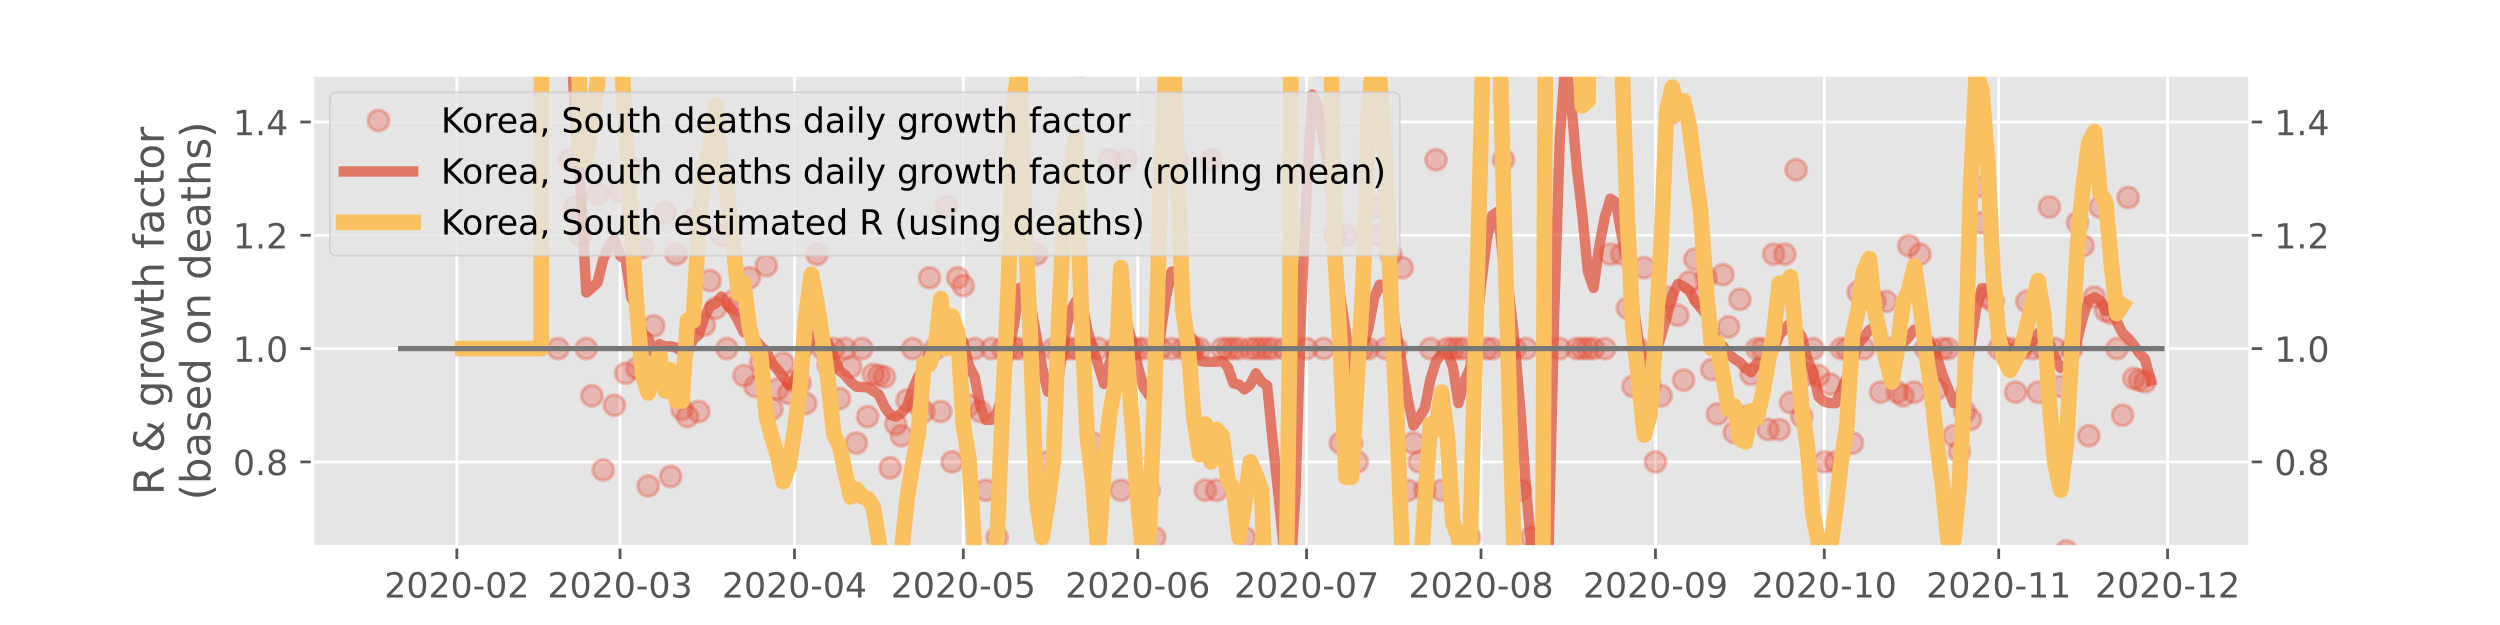<?xml version="1.0" encoding="utf-8" standalone="no"?>
<!DOCTYPE svg PUBLIC "-//W3C//DTD SVG 1.1//EN"
  "http://www.w3.org/Graphics/SVG/1.1/DTD/svg11.dtd">
<!-- Created with matplotlib (https://matplotlib.org/) -->
<svg height="180pt" version="1.1" viewBox="0 0 720 180" width="720pt" xmlns="http://www.w3.org/2000/svg" xmlns:xlink="http://www.w3.org/1999/xlink">
 <defs>
  <style type="text/css">
*{stroke-linecap:butt;stroke-linejoin:round;}
  </style>
 </defs>
 <g id="figure_1">
  <g id="patch_1">
   <path d="M 0 180 
L 720 180 
L 720 0 
L 0 0 
z
" style="fill:#ffffff;"/>
  </g>
  <g id="axes_1">
   <g id="patch_2">
    <path d="M 90 157.5 
L 648 157.5 
L 648 21.6 
L 90 21.6 
z
" style="fill:#e5e5e5;"/>
   </g>
   <g id="matplotlib.axis_1">
    <g id="xtick_1">
     <g id="line2d_1">
      <path clip-path="url(#p2ba5bad3b1)" d="M 131.57 157.5 
L 131.57 21.6 
" style="fill:none;stroke:#ffffff;stroke-linecap:square;stroke-width:0.8;"/>
     </g>
     <g id="line2d_2">
      <defs>
       <path d="M 0 0 
L 0 3.5 
" id="m335721b2a0" style="stroke:#555555;stroke-width:0.8;"/>
      </defs>
      <g>
       <use style="fill:#555555;stroke:#555555;stroke-width:0.8;" x="131.57" xlink:href="#m335721b2a0" y="157.5"/>
      </g>
     </g>
     <g id="text_1">
      <!-- 2020-02 -->
      <defs>
       <path d="M 19.188 8.297 
L 53.609 8.297 
L 53.609 0 
L 7.328 0 
L 7.328 8.297 
Q 12.938 14.109 22.625 23.891 
Q 32.328 33.688 34.812 36.531 
Q 39.547 41.844 41.422 45.531 
Q 43.312 49.219 43.312 52.781 
Q 43.312 58.594 39.234 62.25 
Q 35.156 65.922 28.609 65.922 
Q 23.969 65.922 18.812 64.312 
Q 13.672 62.703 7.812 59.422 
L 7.812 69.391 
Q 13.766 71.781 18.938 73 
Q 24.125 74.219 28.422 74.219 
Q 39.75 74.219 46.484 68.547 
Q 53.219 62.891 53.219 53.422 
Q 53.219 48.922 51.531 44.891 
Q 49.859 40.875 45.406 35.406 
Q 44.188 33.984 37.641 27.219 
Q 31.109 20.453 19.188 8.297 
z
" id="DejaVuSans-50"/>
       <path d="M 31.781 66.406 
Q 24.172 66.406 20.328 58.906 
Q 16.5 51.422 16.5 36.375 
Q 16.5 21.391 20.328 13.891 
Q 24.172 6.391 31.781 6.391 
Q 39.453 6.391 43.281 13.891 
Q 47.125 21.391 47.125 36.375 
Q 47.125 51.422 43.281 58.906 
Q 39.453 66.406 31.781 66.406 
z
M 31.781 74.219 
Q 44.047 74.219 50.516 64.516 
Q 56.984 54.828 56.984 36.375 
Q 56.984 17.969 50.516 8.266 
Q 44.047 -1.422 31.781 -1.422 
Q 19.531 -1.422 13.062 8.266 
Q 6.594 17.969 6.594 36.375 
Q 6.594 54.828 13.062 64.516 
Q 19.531 74.219 31.781 74.219 
z
" id="DejaVuSans-48"/>
       <path d="M 4.891 31.391 
L 31.203 31.391 
L 31.203 23.391 
L 4.891 23.391 
z
" id="DejaVuSans-45"/>
      </defs>
      <g style="fill:#555555;" transform="translate(110.679 172.098)scale(0.1 -0.1)">
       <use xlink:href="#DejaVuSans-50"/>
       <use x="63.623" xlink:href="#DejaVuSans-48"/>
       <use x="127.246" xlink:href="#DejaVuSans-50"/>
       <use x="190.869" xlink:href="#DejaVuSans-48"/>
       <use x="254.492" xlink:href="#DejaVuSans-45"/>
       <use x="290.576" xlink:href="#DejaVuSans-48"/>
       <use x="354.199" xlink:href="#DejaVuSans-50"/>
      </g>
     </g>
    </g>
    <g id="xtick_2">
     <g id="line2d_3">
      <path clip-path="url(#p2ba5bad3b1)" d="M 178.57 157.5 
L 178.57 21.6 
" style="fill:none;stroke:#ffffff;stroke-linecap:square;stroke-width:0.8;"/>
     </g>
     <g id="line2d_4">
      <g>
       <use style="fill:#555555;stroke:#555555;stroke-width:0.8;" x="178.57" xlink:href="#m335721b2a0" y="157.5"/>
      </g>
     </g>
     <g id="text_2">
      <!-- 2020-03 -->
      <defs>
       <path d="M 40.578 39.312 
Q 47.656 37.797 51.625 33 
Q 55.609 28.219 55.609 21.188 
Q 55.609 10.406 48.188 4.484 
Q 40.766 -1.422 27.094 -1.422 
Q 22.516 -1.422 17.656 -0.516 
Q 12.797 0.391 7.625 2.203 
L 7.625 11.719 
Q 11.719 9.328 16.594 8.109 
Q 21.484 6.891 26.812 6.891 
Q 36.078 6.891 40.938 10.547 
Q 45.797 14.203 45.797 21.188 
Q 45.797 27.641 41.281 31.266 
Q 36.766 34.906 28.719 34.906 
L 20.219 34.906 
L 20.219 43.016 
L 29.109 43.016 
Q 36.375 43.016 40.234 45.922 
Q 44.094 48.828 44.094 54.297 
Q 44.094 59.906 40.109 62.906 
Q 36.141 65.922 28.719 65.922 
Q 24.656 65.922 20.016 65.031 
Q 15.375 64.156 9.812 62.312 
L 9.812 71.094 
Q 15.438 72.656 20.344 73.438 
Q 25.25 74.219 29.594 74.219 
Q 40.828 74.219 47.359 69.109 
Q 53.906 64.016 53.906 55.328 
Q 53.906 49.266 50.438 45.094 
Q 46.969 40.922 40.578 39.312 
z
" id="DejaVuSans-51"/>
      </defs>
      <g style="fill:#555555;" transform="translate(157.679 172.098)scale(0.1 -0.1)">
       <use xlink:href="#DejaVuSans-50"/>
       <use x="63.623" xlink:href="#DejaVuSans-48"/>
       <use x="127.246" xlink:href="#DejaVuSans-50"/>
       <use x="190.869" xlink:href="#DejaVuSans-48"/>
       <use x="254.492" xlink:href="#DejaVuSans-45"/>
       <use x="290.576" xlink:href="#DejaVuSans-48"/>
       <use x="354.199" xlink:href="#DejaVuSans-51"/>
      </g>
     </g>
    </g>
    <g id="xtick_3">
     <g id="line2d_5">
      <path clip-path="url(#p2ba5bad3b1)" d="M 228.811 157.5 
L 228.811 21.6 
" style="fill:none;stroke:#ffffff;stroke-linecap:square;stroke-width:0.8;"/>
     </g>
     <g id="line2d_6">
      <g>
       <use style="fill:#555555;stroke:#555555;stroke-width:0.8;" x="228.811" xlink:href="#m335721b2a0" y="157.5"/>
      </g>
     </g>
     <g id="text_3">
      <!-- 2020-04 -->
      <defs>
       <path d="M 37.797 64.312 
L 12.891 25.391 
L 37.797 25.391 
z
M 35.203 72.906 
L 47.609 72.906 
L 47.609 25.391 
L 58.016 25.391 
L 58.016 17.188 
L 47.609 17.188 
L 47.609 0 
L 37.797 0 
L 37.797 17.188 
L 4.891 17.188 
L 4.891 26.703 
z
" id="DejaVuSans-52"/>
      </defs>
      <g style="fill:#555555;" transform="translate(207.92 172.098)scale(0.1 -0.1)">
       <use xlink:href="#DejaVuSans-50"/>
       <use x="63.623" xlink:href="#DejaVuSans-48"/>
       <use x="127.246" xlink:href="#DejaVuSans-50"/>
       <use x="190.869" xlink:href="#DejaVuSans-48"/>
       <use x="254.492" xlink:href="#DejaVuSans-45"/>
       <use x="290.576" xlink:href="#DejaVuSans-48"/>
       <use x="354.199" xlink:href="#DejaVuSans-52"/>
      </g>
     </g>
    </g>
    <g id="xtick_4">
     <g id="line2d_7">
      <path clip-path="url(#p2ba5bad3b1)" d="M 277.432 157.5 
L 277.432 21.6 
" style="fill:none;stroke:#ffffff;stroke-linecap:square;stroke-width:0.8;"/>
     </g>
     <g id="line2d_8">
      <g>
       <use style="fill:#555555;stroke:#555555;stroke-width:0.8;" x="277.432" xlink:href="#m335721b2a0" y="157.5"/>
      </g>
     </g>
     <g id="text_4">
      <!-- 2020-05 -->
      <defs>
       <path d="M 10.797 72.906 
L 49.516 72.906 
L 49.516 64.594 
L 19.828 64.594 
L 19.828 46.734 
Q 21.969 47.469 24.109 47.828 
Q 26.266 48.188 28.422 48.188 
Q 40.625 48.188 47.75 41.5 
Q 54.891 34.812 54.891 23.391 
Q 54.891 11.625 47.562 5.094 
Q 40.234 -1.422 26.906 -1.422 
Q 22.312 -1.422 17.547 -0.641 
Q 12.797 0.141 7.719 1.703 
L 7.719 11.625 
Q 12.109 9.234 16.797 8.062 
Q 21.484 6.891 26.703 6.891 
Q 35.156 6.891 40.078 11.328 
Q 45.016 15.766 45.016 23.391 
Q 45.016 31 40.078 35.438 
Q 35.156 39.891 26.703 39.891 
Q 22.75 39.891 18.812 39.016 
Q 14.891 38.141 10.797 36.281 
z
" id="DejaVuSans-53"/>
      </defs>
      <g style="fill:#555555;" transform="translate(256.54 172.098)scale(0.1 -0.1)">
       <use xlink:href="#DejaVuSans-50"/>
       <use x="63.623" xlink:href="#DejaVuSans-48"/>
       <use x="127.246" xlink:href="#DejaVuSans-50"/>
       <use x="190.869" xlink:href="#DejaVuSans-48"/>
       <use x="254.492" xlink:href="#DejaVuSans-45"/>
       <use x="290.576" xlink:href="#DejaVuSans-48"/>
       <use x="354.199" xlink:href="#DejaVuSans-53"/>
      </g>
     </g>
    </g>
    <g id="xtick_5">
     <g id="line2d_9">
      <path clip-path="url(#p2ba5bad3b1)" d="M 327.673 157.5 
L 327.673 21.6 
" style="fill:none;stroke:#ffffff;stroke-linecap:square;stroke-width:0.8;"/>
     </g>
     <g id="line2d_10">
      <g>
       <use style="fill:#555555;stroke:#555555;stroke-width:0.8;" x="327.673" xlink:href="#m335721b2a0" y="157.5"/>
      </g>
     </g>
     <g id="text_5">
      <!-- 2020-06 -->
      <defs>
       <path d="M 33.016 40.375 
Q 26.375 40.375 22.484 35.828 
Q 18.609 31.297 18.609 23.391 
Q 18.609 15.531 22.484 10.953 
Q 26.375 6.391 33.016 6.391 
Q 39.656 6.391 43.531 10.953 
Q 47.406 15.531 47.406 23.391 
Q 47.406 31.297 43.531 35.828 
Q 39.656 40.375 33.016 40.375 
z
M 52.594 71.297 
L 52.594 62.312 
Q 48.875 64.062 45.094 64.984 
Q 41.312 65.922 37.594 65.922 
Q 27.828 65.922 22.672 59.328 
Q 17.531 52.734 16.797 39.406 
Q 19.672 43.656 24.016 45.922 
Q 28.375 48.188 33.594 48.188 
Q 44.578 48.188 50.953 41.516 
Q 57.328 34.859 57.328 23.391 
Q 57.328 12.156 50.688 5.359 
Q 44.047 -1.422 33.016 -1.422 
Q 20.359 -1.422 13.672 8.266 
Q 6.984 17.969 6.984 36.375 
Q 6.984 53.656 15.188 63.938 
Q 23.391 74.219 37.203 74.219 
Q 40.922 74.219 44.703 73.484 
Q 48.484 72.75 52.594 71.297 
z
" id="DejaVuSans-54"/>
      </defs>
      <g style="fill:#555555;" transform="translate(306.781 172.098)scale(0.1 -0.1)">
       <use xlink:href="#DejaVuSans-50"/>
       <use x="63.623" xlink:href="#DejaVuSans-48"/>
       <use x="127.246" xlink:href="#DejaVuSans-50"/>
       <use x="190.869" xlink:href="#DejaVuSans-48"/>
       <use x="254.492" xlink:href="#DejaVuSans-45"/>
       <use x="290.576" xlink:href="#DejaVuSans-48"/>
       <use x="354.199" xlink:href="#DejaVuSans-54"/>
      </g>
     </g>
    </g>
    <g id="xtick_6">
     <g id="line2d_11">
      <path clip-path="url(#p2ba5bad3b1)" d="M 376.293 157.5 
L 376.293 21.6 
" style="fill:none;stroke:#ffffff;stroke-linecap:square;stroke-width:0.8;"/>
     </g>
     <g id="line2d_12">
      <g>
       <use style="fill:#555555;stroke:#555555;stroke-width:0.8;" x="376.293" xlink:href="#m335721b2a0" y="157.5"/>
      </g>
     </g>
     <g id="text_6">
      <!-- 2020-07 -->
      <defs>
       <path d="M 8.203 72.906 
L 55.078 72.906 
L 55.078 68.703 
L 28.609 0 
L 18.312 0 
L 43.219 64.594 
L 8.203 64.594 
z
" id="DejaVuSans-55"/>
      </defs>
      <g style="fill:#555555;" transform="translate(355.402 172.098)scale(0.1 -0.1)">
       <use xlink:href="#DejaVuSans-50"/>
       <use x="63.623" xlink:href="#DejaVuSans-48"/>
       <use x="127.246" xlink:href="#DejaVuSans-50"/>
       <use x="190.869" xlink:href="#DejaVuSans-48"/>
       <use x="254.492" xlink:href="#DejaVuSans-45"/>
       <use x="290.576" xlink:href="#DejaVuSans-48"/>
       <use x="354.199" xlink:href="#DejaVuSans-55"/>
      </g>
     </g>
    </g>
    <g id="xtick_7">
     <g id="line2d_13">
      <path clip-path="url(#p2ba5bad3b1)" d="M 426.534 157.5 
L 426.534 21.6 
" style="fill:none;stroke:#ffffff;stroke-linecap:square;stroke-width:0.8;"/>
     </g>
     <g id="line2d_14">
      <g>
       <use style="fill:#555555;stroke:#555555;stroke-width:0.8;" x="426.534" xlink:href="#m335721b2a0" y="157.5"/>
      </g>
     </g>
     <g id="text_7">
      <!-- 2020-08 -->
      <defs>
       <path d="M 31.781 34.625 
Q 24.75 34.625 20.719 30.859 
Q 16.703 27.094 16.703 20.516 
Q 16.703 13.922 20.719 10.156 
Q 24.75 6.391 31.781 6.391 
Q 38.812 6.391 42.859 10.172 
Q 46.922 13.969 46.922 20.516 
Q 46.922 27.094 42.891 30.859 
Q 38.875 34.625 31.781 34.625 
z
M 21.922 38.812 
Q 15.578 40.375 12.031 44.719 
Q 8.5 49.078 8.5 55.328 
Q 8.5 64.062 14.719 69.141 
Q 20.953 74.219 31.781 74.219 
Q 42.672 74.219 48.875 69.141 
Q 55.078 64.062 55.078 55.328 
Q 55.078 49.078 51.531 44.719 
Q 48 40.375 41.703 38.812 
Q 48.828 37.156 52.797 32.312 
Q 56.781 27.484 56.781 20.516 
Q 56.781 9.906 50.312 4.234 
Q 43.844 -1.422 31.781 -1.422 
Q 19.734 -1.422 13.25 4.234 
Q 6.781 9.906 6.781 20.516 
Q 6.781 27.484 10.781 32.312 
Q 14.797 37.156 21.922 38.812 
z
M 18.312 54.391 
Q 18.312 48.734 21.844 45.562 
Q 25.391 42.391 31.781 42.391 
Q 38.141 42.391 41.719 45.562 
Q 45.312 48.734 45.312 54.391 
Q 45.312 60.062 41.719 63.234 
Q 38.141 66.406 31.781 66.406 
Q 25.391 66.406 21.844 63.234 
Q 18.312 60.062 18.312 54.391 
z
" id="DejaVuSans-56"/>
      </defs>
      <g style="fill:#555555;" transform="translate(405.643 172.098)scale(0.1 -0.1)">
       <use xlink:href="#DejaVuSans-50"/>
       <use x="63.623" xlink:href="#DejaVuSans-48"/>
       <use x="127.246" xlink:href="#DejaVuSans-50"/>
       <use x="190.869" xlink:href="#DejaVuSans-48"/>
       <use x="254.492" xlink:href="#DejaVuSans-45"/>
       <use x="290.576" xlink:href="#DejaVuSans-48"/>
       <use x="354.199" xlink:href="#DejaVuSans-56"/>
      </g>
     </g>
    </g>
    <g id="xtick_8">
     <g id="line2d_15">
      <path clip-path="url(#p2ba5bad3b1)" d="M 476.775 157.5 
L 476.775 21.6 
" style="fill:none;stroke:#ffffff;stroke-linecap:square;stroke-width:0.8;"/>
     </g>
     <g id="line2d_16">
      <g>
       <use style="fill:#555555;stroke:#555555;stroke-width:0.8;" x="476.775" xlink:href="#m335721b2a0" y="157.5"/>
      </g>
     </g>
     <g id="text_8">
      <!-- 2020-09 -->
      <defs>
       <path d="M 10.984 1.516 
L 10.984 10.5 
Q 14.703 8.734 18.5 7.812 
Q 22.312 6.891 25.984 6.891 
Q 35.75 6.891 40.891 13.453 
Q 46.047 20.016 46.781 33.406 
Q 43.953 29.203 39.594 26.953 
Q 35.25 24.703 29.984 24.703 
Q 19.047 24.703 12.672 31.312 
Q 6.297 37.938 6.297 49.422 
Q 6.297 60.641 12.938 67.422 
Q 19.578 74.219 30.609 74.219 
Q 43.266 74.219 49.922 64.516 
Q 56.594 54.828 56.594 36.375 
Q 56.594 19.141 48.406 8.859 
Q 40.234 -1.422 26.422 -1.422 
Q 22.703 -1.422 18.891 -0.688 
Q 15.094 0.047 10.984 1.516 
z
M 30.609 32.422 
Q 37.25 32.422 41.125 36.953 
Q 45.016 41.5 45.016 49.422 
Q 45.016 57.281 41.125 61.844 
Q 37.25 66.406 30.609 66.406 
Q 23.969 66.406 20.094 61.844 
Q 16.219 57.281 16.219 49.422 
Q 16.219 41.5 20.094 36.953 
Q 23.969 32.422 30.609 32.422 
z
" id="DejaVuSans-57"/>
      </defs>
      <g style="fill:#555555;" transform="translate(455.884 172.098)scale(0.1 -0.1)">
       <use xlink:href="#DejaVuSans-50"/>
       <use x="63.623" xlink:href="#DejaVuSans-48"/>
       <use x="127.246" xlink:href="#DejaVuSans-50"/>
       <use x="190.869" xlink:href="#DejaVuSans-48"/>
       <use x="254.492" xlink:href="#DejaVuSans-45"/>
       <use x="290.576" xlink:href="#DejaVuSans-48"/>
       <use x="354.199" xlink:href="#DejaVuSans-57"/>
      </g>
     </g>
    </g>
    <g id="xtick_9">
     <g id="line2d_17">
      <path clip-path="url(#p2ba5bad3b1)" d="M 525.396 157.5 
L 525.396 21.6 
" style="fill:none;stroke:#ffffff;stroke-linecap:square;stroke-width:0.8;"/>
     </g>
     <g id="line2d_18">
      <g>
       <use style="fill:#555555;stroke:#555555;stroke-width:0.8;" x="525.396" xlink:href="#m335721b2a0" y="157.5"/>
      </g>
     </g>
     <g id="text_9">
      <!-- 2020-10 -->
      <defs>
       <path d="M 12.406 8.297 
L 28.516 8.297 
L 28.516 63.922 
L 10.984 60.406 
L 10.984 69.391 
L 28.422 72.906 
L 38.281 72.906 
L 38.281 8.297 
L 54.391 8.297 
L 54.391 0 
L 12.406 0 
z
" id="DejaVuSans-49"/>
      </defs>
      <g style="fill:#555555;" transform="translate(504.504 172.098)scale(0.1 -0.1)">
       <use xlink:href="#DejaVuSans-50"/>
       <use x="63.623" xlink:href="#DejaVuSans-48"/>
       <use x="127.246" xlink:href="#DejaVuSans-50"/>
       <use x="190.869" xlink:href="#DejaVuSans-48"/>
       <use x="254.492" xlink:href="#DejaVuSans-45"/>
       <use x="290.576" xlink:href="#DejaVuSans-49"/>
       <use x="354.199" xlink:href="#DejaVuSans-48"/>
      </g>
     </g>
    </g>
    <g id="xtick_10">
     <g id="line2d_19">
      <path clip-path="url(#p2ba5bad3b1)" d="M 575.637 157.5 
L 575.637 21.6 
" style="fill:none;stroke:#ffffff;stroke-linecap:square;stroke-width:0.8;"/>
     </g>
     <g id="line2d_20">
      <g>
       <use style="fill:#555555;stroke:#555555;stroke-width:0.8;" x="575.637" xlink:href="#m335721b2a0" y="157.5"/>
      </g>
     </g>
     <g id="text_10">
      <!-- 2020-11 -->
      <g style="fill:#555555;" transform="translate(554.745 172.098)scale(0.1 -0.1)">
       <use xlink:href="#DejaVuSans-50"/>
       <use x="63.623" xlink:href="#DejaVuSans-48"/>
       <use x="127.246" xlink:href="#DejaVuSans-50"/>
       <use x="190.869" xlink:href="#DejaVuSans-48"/>
       <use x="254.492" xlink:href="#DejaVuSans-45"/>
       <use x="290.576" xlink:href="#DejaVuSans-49"/>
       <use x="354.199" xlink:href="#DejaVuSans-49"/>
      </g>
     </g>
    </g>
    <g id="xtick_11">
     <g id="line2d_21">
      <path clip-path="url(#p2ba5bad3b1)" d="M 624.257 157.5 
L 624.257 21.6 
" style="fill:none;stroke:#ffffff;stroke-linecap:square;stroke-width:0.8;"/>
     </g>
     <g id="line2d_22">
      <g>
       <use style="fill:#555555;stroke:#555555;stroke-width:0.8;" x="624.257" xlink:href="#m335721b2a0" y="157.5"/>
      </g>
     </g>
     <g id="text_11">
      <!-- 2020-12 -->
      <g style="fill:#555555;" transform="translate(603.366 172.098)scale(0.1 -0.1)">
       <use xlink:href="#DejaVuSans-50"/>
       <use x="63.623" xlink:href="#DejaVuSans-48"/>
       <use x="127.246" xlink:href="#DejaVuSans-50"/>
       <use x="190.869" xlink:href="#DejaVuSans-48"/>
       <use x="254.492" xlink:href="#DejaVuSans-45"/>
       <use x="290.576" xlink:href="#DejaVuSans-49"/>
       <use x="354.199" xlink:href="#DejaVuSans-50"/>
      </g>
     </g>
    </g>
   </g>
   <g id="matplotlib.axis_2">
    <g id="ytick_1">
     <g id="line2d_23">
      <path clip-path="url(#p2ba5bad3b1)" d="M 90 133.028 
L 648 133.028 
" style="fill:none;stroke:#ffffff;stroke-linecap:square;stroke-width:0.8;"/>
     </g>
     <g id="line2d_24">
      <defs>
       <path d="M 0 0 
L -3.5 0 
" id="m1b414e5698" style="stroke:#555555;stroke-width:0.8;"/>
      </defs>
      <g>
       <use style="fill:#555555;stroke:#555555;stroke-width:0.8;" x="90" xlink:href="#m1b414e5698" y="133.028"/>
      </g>
     </g>
     <g id="line2d_25">
      <defs>
       <path d="M 0 0 
L 3.5 0 
" id="medcf99c2b3" style="stroke:#555555;stroke-width:0.8;"/>
      </defs>
      <g>
       <use style="fill:#555555;stroke:#555555;stroke-width:0.8;" x="648" xlink:href="#medcf99c2b3" y="133.028"/>
      </g>
     </g>
     <g id="text_12">
      <!-- 0.8 -->
      <defs>
       <path d="M 10.688 12.406 
L 21 12.406 
L 21 0 
L 10.688 0 
z
" id="DejaVuSans-46"/>
      </defs>
      <g style="fill:#555555;" transform="translate(67.097 136.827)scale(0.1 -0.1)">
       <use xlink:href="#DejaVuSans-48"/>
       <use x="63.623" xlink:href="#DejaVuSans-46"/>
       <use x="95.41" xlink:href="#DejaVuSans-56"/>
      </g>
     </g>
     <g id="text_13">
      <!-- 0.8 -->
      <g style="fill:#555555;" transform="translate(655 136.827)scale(0.1 -0.1)">
       <use xlink:href="#DejaVuSans-48"/>
       <use x="63.623" xlink:href="#DejaVuSans-46"/>
       <use x="95.41" xlink:href="#DejaVuSans-56"/>
      </g>
     </g>
    </g>
    <g id="ytick_2">
     <g id="line2d_26">
      <path clip-path="url(#p2ba5bad3b1)" d="M 90 100.398 
L 648 100.398 
" style="fill:none;stroke:#ffffff;stroke-linecap:square;stroke-width:0.8;"/>
     </g>
     <g id="line2d_27">
      <g>
       <use style="fill:#555555;stroke:#555555;stroke-width:0.8;" x="90" xlink:href="#m1b414e5698" y="100.398"/>
      </g>
     </g>
     <g id="line2d_28">
      <g>
       <use style="fill:#555555;stroke:#555555;stroke-width:0.8;" x="648" xlink:href="#medcf99c2b3" y="100.398"/>
      </g>
     </g>
     <g id="text_14">
      <!-- 1.0 -->
      <g style="fill:#555555;" transform="translate(67.097 104.197)scale(0.1 -0.1)">
       <use xlink:href="#DejaVuSans-49"/>
       <use x="63.623" xlink:href="#DejaVuSans-46"/>
       <use x="95.41" xlink:href="#DejaVuSans-48"/>
      </g>
     </g>
     <g id="text_15">
      <!-- 1.0 -->
      <g style="fill:#555555;" transform="translate(655 104.197)scale(0.1 -0.1)">
       <use xlink:href="#DejaVuSans-49"/>
       <use x="63.623" xlink:href="#DejaVuSans-46"/>
       <use x="95.41" xlink:href="#DejaVuSans-48"/>
      </g>
     </g>
    </g>
    <g id="ytick_3">
     <g id="line2d_29">
      <path clip-path="url(#p2ba5bad3b1)" d="M 90 67.768 
L 648 67.768 
" style="fill:none;stroke:#ffffff;stroke-linecap:square;stroke-width:0.8;"/>
     </g>
     <g id="line2d_30">
      <g>
       <use style="fill:#555555;stroke:#555555;stroke-width:0.8;" x="90" xlink:href="#m1b414e5698" y="67.768"/>
      </g>
     </g>
     <g id="line2d_31">
      <g>
       <use style="fill:#555555;stroke:#555555;stroke-width:0.8;" x="648" xlink:href="#medcf99c2b3" y="67.768"/>
      </g>
     </g>
     <g id="text_16">
      <!-- 1.2 -->
      <g style="fill:#555555;" transform="translate(67.097 71.567)scale(0.1 -0.1)">
       <use xlink:href="#DejaVuSans-49"/>
       <use x="63.623" xlink:href="#DejaVuSans-46"/>
       <use x="95.41" xlink:href="#DejaVuSans-50"/>
      </g>
     </g>
     <g id="text_17">
      <!-- 1.2 -->
      <g style="fill:#555555;" transform="translate(655 71.567)scale(0.1 -0.1)">
       <use xlink:href="#DejaVuSans-49"/>
       <use x="63.623" xlink:href="#DejaVuSans-46"/>
       <use x="95.41" xlink:href="#DejaVuSans-50"/>
      </g>
     </g>
    </g>
    <g id="ytick_4">
     <g id="line2d_32">
      <path clip-path="url(#p2ba5bad3b1)" d="M 90 35.138 
L 648 35.138 
" style="fill:none;stroke:#ffffff;stroke-linecap:square;stroke-width:0.8;"/>
     </g>
     <g id="line2d_33">
      <g>
       <use style="fill:#555555;stroke:#555555;stroke-width:0.8;" x="90" xlink:href="#m1b414e5698" y="35.138"/>
      </g>
     </g>
     <g id="line2d_34">
      <g>
       <use style="fill:#555555;stroke:#555555;stroke-width:0.8;" x="648" xlink:href="#medcf99c2b3" y="35.138"/>
      </g>
     </g>
     <g id="text_18">
      <!-- 1.4 -->
      <g style="fill:#555555;" transform="translate(67.097 38.937)scale(0.1 -0.1)">
       <use xlink:href="#DejaVuSans-49"/>
       <use x="63.623" xlink:href="#DejaVuSans-46"/>
       <use x="95.41" xlink:href="#DejaVuSans-52"/>
      </g>
     </g>
     <g id="text_19">
      <!-- 1.4 -->
      <g style="fill:#555555;" transform="translate(655 38.937)scale(0.1 -0.1)">
       <use xlink:href="#DejaVuSans-49"/>
       <use x="63.623" xlink:href="#DejaVuSans-46"/>
       <use x="95.41" xlink:href="#DejaVuSans-52"/>
      </g>
     </g>
    </g>
    <g id="text_20">
     <!-- R &amp; growth factor -->
     <defs>
      <path d="M 44.391 34.188 
Q 47.562 33.109 50.562 29.594 
Q 53.562 26.078 56.594 19.922 
L 66.609 0 
L 56 0 
L 46.688 18.703 
Q 43.062 26.031 39.672 28.422 
Q 36.281 30.812 30.422 30.812 
L 19.672 30.812 
L 19.672 0 
L 9.812 0 
L 9.812 72.906 
L 32.078 72.906 
Q 44.578 72.906 50.734 67.672 
Q 56.891 62.453 56.891 51.906 
Q 56.891 45.016 53.688 40.469 
Q 50.484 35.938 44.391 34.188 
z
M 19.672 64.797 
L 19.672 38.922 
L 32.078 38.922 
Q 39.203 38.922 42.844 42.219 
Q 46.484 45.516 46.484 51.906 
Q 46.484 58.297 42.844 61.547 
Q 39.203 64.797 32.078 64.797 
z
" id="DejaVuSans-82"/>
      <path id="DejaVuSans-32"/>
      <path d="M 24.312 39.203 
Q 19.875 35.25 17.797 31.312 
Q 15.719 27.391 15.719 23.094 
Q 15.719 15.969 20.891 11.234 
Q 26.078 6.5 33.891 6.5 
Q 38.531 6.5 42.578 8.031 
Q 46.625 9.578 50.203 12.703 
z
M 31.203 44.672 
L 56 19.281 
Q 58.891 23.641 60.5 28.594 
Q 62.109 33.547 62.406 39.109 
L 71.484 39.109 
Q 70.906 32.672 68.359 26.359 
Q 65.828 20.062 61.281 13.922 
L 74.906 0 
L 62.594 0 
L 55.609 7.172 
Q 50.531 2.828 44.969 0.703 
Q 39.406 -1.422 33.016 -1.422 
Q 21.234 -1.422 13.766 5.297 
Q 6.297 12.016 6.297 22.516 
Q 6.297 28.766 9.562 34.25 
Q 12.844 39.75 19.391 44.578 
Q 17.047 47.656 15.812 50.703 
Q 14.594 53.766 14.594 56.688 
Q 14.594 64.594 20.016 69.406 
Q 25.438 74.219 34.422 74.219 
Q 38.484 74.219 42.5 73.344 
Q 46.531 72.469 50.688 70.703 
L 50.688 61.812 
Q 46.438 64.109 42.578 65.297 
Q 38.719 66.5 35.406 66.5 
Q 30.281 66.5 27.078 63.781 
Q 23.875 61.078 23.875 56.781 
Q 23.875 54.297 25.312 51.781 
Q 26.766 49.266 31.203 44.672 
z
" id="DejaVuSans-38"/>
      <path d="M 45.406 27.984 
Q 45.406 37.75 41.375 43.109 
Q 37.359 48.484 30.078 48.484 
Q 22.859 48.484 18.828 43.109 
Q 14.797 37.75 14.797 27.984 
Q 14.797 18.266 18.828 12.891 
Q 22.859 7.516 30.078 7.516 
Q 37.359 7.516 41.375 12.891 
Q 45.406 18.266 45.406 27.984 
z
M 54.391 6.781 
Q 54.391 -7.172 48.188 -13.984 
Q 42 -20.797 29.203 -20.797 
Q 24.469 -20.797 20.266 -20.094 
Q 16.062 -19.391 12.109 -17.922 
L 12.109 -9.188 
Q 16.062 -11.328 19.922 -12.344 
Q 23.781 -13.375 27.781 -13.375 
Q 36.625 -13.375 41.016 -8.766 
Q 45.406 -4.156 45.406 5.172 
L 45.406 9.625 
Q 42.625 4.781 38.281 2.391 
Q 33.938 0 27.875 0 
Q 17.828 0 11.672 7.656 
Q 5.516 15.328 5.516 27.984 
Q 5.516 40.672 11.672 48.328 
Q 17.828 56 27.875 56 
Q 33.938 56 38.281 53.609 
Q 42.625 51.219 45.406 46.391 
L 45.406 54.688 
L 54.391 54.688 
z
" id="DejaVuSans-103"/>
      <path d="M 41.109 46.297 
Q 39.594 47.172 37.812 47.578 
Q 36.031 48 33.891 48 
Q 26.266 48 22.188 43.047 
Q 18.109 38.094 18.109 28.812 
L 18.109 0 
L 9.078 0 
L 9.078 54.688 
L 18.109 54.688 
L 18.109 46.188 
Q 20.953 51.172 25.484 53.578 
Q 30.031 56 36.531 56 
Q 37.453 56 38.578 55.875 
Q 39.703 55.766 41.062 55.516 
z
" id="DejaVuSans-114"/>
      <path d="M 30.609 48.391 
Q 23.391 48.391 19.188 42.75 
Q 14.984 37.109 14.984 27.297 
Q 14.984 17.484 19.156 11.844 
Q 23.344 6.203 30.609 6.203 
Q 37.797 6.203 41.984 11.859 
Q 46.188 17.531 46.188 27.297 
Q 46.188 37.016 41.984 42.703 
Q 37.797 48.391 30.609 48.391 
z
M 30.609 56 
Q 42.328 56 49.016 48.375 
Q 55.719 40.766 55.719 27.297 
Q 55.719 13.875 49.016 6.219 
Q 42.328 -1.422 30.609 -1.422 
Q 18.844 -1.422 12.172 6.219 
Q 5.516 13.875 5.516 27.297 
Q 5.516 40.766 12.172 48.375 
Q 18.844 56 30.609 56 
z
" id="DejaVuSans-111"/>
      <path d="M 4.203 54.688 
L 13.188 54.688 
L 24.422 12.016 
L 35.594 54.688 
L 46.188 54.688 
L 57.422 12.016 
L 68.609 54.688 
L 77.594 54.688 
L 63.281 0 
L 52.688 0 
L 40.922 44.828 
L 29.109 0 
L 18.5 0 
z
" id="DejaVuSans-119"/>
      <path d="M 18.312 70.219 
L 18.312 54.688 
L 36.812 54.688 
L 36.812 47.703 
L 18.312 47.703 
L 18.312 18.016 
Q 18.312 11.328 20.141 9.422 
Q 21.969 7.516 27.594 7.516 
L 36.812 7.516 
L 36.812 0 
L 27.594 0 
Q 17.188 0 13.234 3.875 
Q 9.281 7.766 9.281 18.016 
L 9.281 47.703 
L 2.688 47.703 
L 2.688 54.688 
L 9.281 54.688 
L 9.281 70.219 
z
" id="DejaVuSans-116"/>
      <path d="M 54.891 33.016 
L 54.891 0 
L 45.906 0 
L 45.906 32.719 
Q 45.906 40.484 42.875 44.328 
Q 39.844 48.188 33.797 48.188 
Q 26.516 48.188 22.312 43.547 
Q 18.109 38.922 18.109 30.906 
L 18.109 0 
L 9.078 0 
L 9.078 75.984 
L 18.109 75.984 
L 18.109 46.188 
Q 21.344 51.125 25.703 53.562 
Q 30.078 56 35.797 56 
Q 45.219 56 50.047 50.172 
Q 54.891 44.344 54.891 33.016 
z
" id="DejaVuSans-104"/>
      <path d="M 37.109 75.984 
L 37.109 68.5 
L 28.516 68.5 
Q 23.688 68.5 21.797 66.547 
Q 19.922 64.594 19.922 59.516 
L 19.922 54.688 
L 34.719 54.688 
L 34.719 47.703 
L 19.922 47.703 
L 19.922 0 
L 10.891 0 
L 10.891 47.703 
L 2.297 47.703 
L 2.297 54.688 
L 10.891 54.688 
L 10.891 58.5 
Q 10.891 67.625 15.141 71.797 
Q 19.391 75.984 28.609 75.984 
z
" id="DejaVuSans-102"/>
      <path d="M 34.281 27.484 
Q 23.391 27.484 19.188 25 
Q 14.984 22.516 14.984 16.5 
Q 14.984 11.719 18.141 8.906 
Q 21.297 6.109 26.703 6.109 
Q 34.188 6.109 38.703 11.406 
Q 43.219 16.703 43.219 25.484 
L 43.219 27.484 
z
M 52.203 31.203 
L 52.203 0 
L 43.219 0 
L 43.219 8.297 
Q 40.141 3.328 35.547 0.953 
Q 30.953 -1.422 24.312 -1.422 
Q 15.922 -1.422 10.953 3.297 
Q 6 8.016 6 15.922 
Q 6 25.141 12.172 29.828 
Q 18.359 34.516 30.609 34.516 
L 43.219 34.516 
L 43.219 35.406 
Q 43.219 41.609 39.141 45 
Q 35.062 48.391 27.688 48.391 
Q 23 48.391 18.547 47.266 
Q 14.109 46.141 10.016 43.891 
L 10.016 52.203 
Q 14.938 54.109 19.578 55.047 
Q 24.219 56 28.609 56 
Q 40.484 56 46.344 49.844 
Q 52.203 43.703 52.203 31.203 
z
" id="DejaVuSans-97"/>
      <path d="M 48.781 52.594 
L 48.781 44.188 
Q 44.969 46.297 41.141 47.344 
Q 37.312 48.391 33.406 48.391 
Q 24.656 48.391 19.812 42.844 
Q 14.984 37.312 14.984 27.297 
Q 14.984 17.281 19.812 11.734 
Q 24.656 6.203 33.406 6.203 
Q 37.312 6.203 41.141 7.25 
Q 44.969 8.297 48.781 10.406 
L 48.781 2.094 
Q 45.016 0.344 40.984 -0.531 
Q 36.969 -1.422 32.422 -1.422 
Q 20.062 -1.422 12.781 6.344 
Q 5.516 14.109 5.516 27.297 
Q 5.516 40.672 12.859 48.328 
Q 20.219 56 33.016 56 
Q 37.156 56 41.109 55.141 
Q 45.062 54.297 48.781 52.594 
z
" id="DejaVuSans-99"/>
     </defs>
     <g style="fill:#555555;" transform="translate(47.164 142.57)rotate(-90)scale(0.12 -0.12)">
      <use xlink:href="#DejaVuSans-82"/>
      <use x="69.482" xlink:href="#DejaVuSans-32"/>
      <use x="101.27" xlink:href="#DejaVuSans-38"/>
      <use x="179.248" xlink:href="#DejaVuSans-32"/>
      <use x="211.035" xlink:href="#DejaVuSans-103"/>
      <use x="274.512" xlink:href="#DejaVuSans-114"/>
      <use x="313.375" xlink:href="#DejaVuSans-111"/>
      <use x="374.557" xlink:href="#DejaVuSans-119"/>
      <use x="456.344" xlink:href="#DejaVuSans-116"/>
      <use x="495.553" xlink:href="#DejaVuSans-104"/>
      <use x="558.932" xlink:href="#DejaVuSans-32"/>
      <use x="590.719" xlink:href="#DejaVuSans-102"/>
      <use x="625.924" xlink:href="#DejaVuSans-97"/>
      <use x="687.203" xlink:href="#DejaVuSans-99"/>
      <use x="742.184" xlink:href="#DejaVuSans-116"/>
      <use x="781.393" xlink:href="#DejaVuSans-111"/>
      <use x="842.574" xlink:href="#DejaVuSans-114"/>
     </g>
     <!-- (based on deaths) -->
     <defs>
      <path d="M 31 75.875 
Q 24.469 64.656 21.281 53.656 
Q 18.109 42.672 18.109 31.391 
Q 18.109 20.125 21.312 9.062 
Q 24.516 -2 31 -13.188 
L 23.188 -13.188 
Q 15.875 -1.703 12.234 9.375 
Q 8.594 20.453 8.594 31.391 
Q 8.594 42.281 12.203 53.312 
Q 15.828 64.359 23.188 75.875 
z
" id="DejaVuSans-40"/>
      <path d="M 48.688 27.297 
Q 48.688 37.203 44.609 42.844 
Q 40.531 48.484 33.406 48.484 
Q 26.266 48.484 22.188 42.844 
Q 18.109 37.203 18.109 27.297 
Q 18.109 17.391 22.188 11.75 
Q 26.266 6.109 33.406 6.109 
Q 40.531 6.109 44.609 11.75 
Q 48.688 17.391 48.688 27.297 
z
M 18.109 46.391 
Q 20.953 51.266 25.266 53.625 
Q 29.594 56 35.594 56 
Q 45.562 56 51.781 48.094 
Q 58.016 40.188 58.016 27.297 
Q 58.016 14.406 51.781 6.484 
Q 45.562 -1.422 35.594 -1.422 
Q 29.594 -1.422 25.266 0.953 
Q 20.953 3.328 18.109 8.203 
L 18.109 0 
L 9.078 0 
L 9.078 75.984 
L 18.109 75.984 
z
" id="DejaVuSans-98"/>
      <path d="M 44.281 53.078 
L 44.281 44.578 
Q 40.484 46.531 36.375 47.5 
Q 32.281 48.484 27.875 48.484 
Q 21.188 48.484 17.844 46.438 
Q 14.5 44.391 14.5 40.281 
Q 14.5 37.156 16.891 35.375 
Q 19.281 33.594 26.516 31.984 
L 29.594 31.297 
Q 39.156 29.25 43.188 25.516 
Q 47.219 21.781 47.219 15.094 
Q 47.219 7.469 41.188 3.016 
Q 35.156 -1.422 24.609 -1.422 
Q 20.219 -1.422 15.453 -0.562 
Q 10.688 0.297 5.422 2 
L 5.422 11.281 
Q 10.406 8.688 15.234 7.391 
Q 20.062 6.109 24.812 6.109 
Q 31.156 6.109 34.562 8.281 
Q 37.984 10.453 37.984 14.406 
Q 37.984 18.062 35.516 20.016 
Q 33.062 21.969 24.703 23.781 
L 21.578 24.516 
Q 13.234 26.266 9.516 29.906 
Q 5.812 33.547 5.812 39.891 
Q 5.812 47.609 11.281 51.797 
Q 16.75 56 26.812 56 
Q 31.781 56 36.172 55.266 
Q 40.578 54.547 44.281 53.078 
z
" id="DejaVuSans-115"/>
      <path d="M 56.203 29.594 
L 56.203 25.203 
L 14.891 25.203 
Q 15.484 15.922 20.484 11.062 
Q 25.484 6.203 34.422 6.203 
Q 39.594 6.203 44.453 7.469 
Q 49.312 8.734 54.109 11.281 
L 54.109 2.781 
Q 49.266 0.734 44.188 -0.344 
Q 39.109 -1.422 33.891 -1.422 
Q 20.797 -1.422 13.156 6.188 
Q 5.516 13.812 5.516 26.812 
Q 5.516 40.234 12.766 48.109 
Q 20.016 56 32.328 56 
Q 43.359 56 49.781 48.891 
Q 56.203 41.797 56.203 29.594 
z
M 47.219 32.234 
Q 47.125 39.594 43.094 43.984 
Q 39.062 48.391 32.422 48.391 
Q 24.906 48.391 20.391 44.141 
Q 15.875 39.891 15.188 32.172 
z
" id="DejaVuSans-101"/>
      <path d="M 45.406 46.391 
L 45.406 75.984 
L 54.391 75.984 
L 54.391 0 
L 45.406 0 
L 45.406 8.203 
Q 42.578 3.328 38.25 0.953 
Q 33.938 -1.422 27.875 -1.422 
Q 17.969 -1.422 11.734 6.484 
Q 5.516 14.406 5.516 27.297 
Q 5.516 40.188 11.734 48.094 
Q 17.969 56 27.875 56 
Q 33.938 56 38.25 53.625 
Q 42.578 51.266 45.406 46.391 
z
M 14.797 27.297 
Q 14.797 17.391 18.875 11.75 
Q 22.953 6.109 30.078 6.109 
Q 37.203 6.109 41.297 11.75 
Q 45.406 17.391 45.406 27.297 
Q 45.406 37.203 41.297 42.844 
Q 37.203 48.484 30.078 48.484 
Q 22.953 48.484 18.875 42.844 
Q 14.797 37.203 14.797 27.297 
z
" id="DejaVuSans-100"/>
      <path d="M 54.891 33.016 
L 54.891 0 
L 45.906 0 
L 45.906 32.719 
Q 45.906 40.484 42.875 44.328 
Q 39.844 48.188 33.797 48.188 
Q 26.516 48.188 22.312 43.547 
Q 18.109 38.922 18.109 30.906 
L 18.109 0 
L 9.078 0 
L 9.078 54.688 
L 18.109 54.688 
L 18.109 46.188 
Q 21.344 51.125 25.703 53.562 
Q 30.078 56 35.797 56 
Q 45.219 56 50.047 50.172 
Q 54.891 44.344 54.891 33.016 
z
" id="DejaVuSans-110"/>
      <path d="M 8.016 75.875 
L 15.828 75.875 
Q 23.141 64.359 26.781 53.312 
Q 30.422 42.281 30.422 31.391 
Q 30.422 20.453 26.781 9.375 
Q 23.141 -1.703 15.828 -13.188 
L 8.016 -13.188 
Q 14.5 -2 17.703 9.062 
Q 20.906 20.125 20.906 31.391 
Q 20.906 42.672 17.703 53.656 
Q 14.5 64.656 8.016 75.875 
z
" id="DejaVuSans-41"/>
     </defs>
     <g style="fill:#555555;" transform="translate(60.601 144.09)rotate(-90)scale(0.12 -0.12)">
      <use xlink:href="#DejaVuSans-40"/>
      <use x="39.014" xlink:href="#DejaVuSans-98"/>
      <use x="102.49" xlink:href="#DejaVuSans-97"/>
      <use x="163.77" xlink:href="#DejaVuSans-115"/>
      <use x="215.869" xlink:href="#DejaVuSans-101"/>
      <use x="277.393" xlink:href="#DejaVuSans-100"/>
      <use x="340.869" xlink:href="#DejaVuSans-32"/>
      <use x="372.656" xlink:href="#DejaVuSans-111"/>
      <use x="433.838" xlink:href="#DejaVuSans-110"/>
      <use x="497.217" xlink:href="#DejaVuSans-32"/>
      <use x="529.004" xlink:href="#DejaVuSans-100"/>
      <use x="592.48" xlink:href="#DejaVuSans-101"/>
      <use x="654.004" xlink:href="#DejaVuSans-97"/>
      <use x="715.283" xlink:href="#DejaVuSans-116"/>
      <use x="754.492" xlink:href="#DejaVuSans-104"/>
      <use x="817.871" xlink:href="#DejaVuSans-115"/>
      <use x="869.971" xlink:href="#DejaVuSans-41"/>
     </g>
    </g>
   </g>
   <g id="line2d_35">
    <defs>
     <path d="M 0 3 
C 0.796 3 1.559 2.684 2.121 2.121 
C 2.684 1.559 3 0.796 3 0 
C 3 -0.796 2.684 -1.559 2.121 -2.121 
C 1.559 -2.684 0.796 -3 0 -3 
C -0.796 -3 -1.559 -2.684 -2.121 -2.121 
C -2.684 -1.559 -3 -0.796 -3 0 
C -3 0.796 -2.684 1.559 -2.121 2.121 
C -1.559 2.684 -0.796 3 0 3 
z
" id="mb416171798" style="stroke:#e24a33;stroke-opacity:0.3;"/>
    </defs>
    <g clip-path="url(#p2ba5bad3b1)">
     <use style="fill:#e24a33;fill-opacity:0.3;stroke:#e24a33;stroke-opacity:0.3;" x="159.735" xlink:href="#mb416171798" y="-1"/>
     <use style="fill:#e24a33;fill-opacity:0.3;stroke:#e24a33;stroke-opacity:0.3;" x="160.743" xlink:href="#mb416171798" y="100.398"/>
     <use style="fill:#e24a33;fill-opacity:0.3;stroke:#e24a33;stroke-opacity:0.3;" x="161.246" xlink:href="#mb416171798" y="-1"/>
     <use style="fill:#e24a33;fill-opacity:0.3;stroke:#e24a33;stroke-opacity:0.3;" x="163.704" xlink:href="#mb416171798" y="-1"/>
     <use style="fill:#e24a33;fill-opacity:0.3;stroke:#e24a33;stroke-opacity:0.3;" x="163.984" xlink:href="#mb416171798" y="46.015"/>
     <use style="fill:#e24a33;fill-opacity:0.3;stroke:#e24a33;stroke-opacity:0.3;" x="165.605" xlink:href="#mb416171798" y="59.61"/>
     <use style="fill:#e24a33;fill-opacity:0.3;stroke:#e24a33;stroke-opacity:0.3;" x="167.225" xlink:href="#mb416171798" y="67.768"/>
     <use style="fill:#e24a33;fill-opacity:0.3;stroke:#e24a33;stroke-opacity:0.3;" x="168.846" xlink:href="#mb416171798" y="100.398"/>
     <use style="fill:#e24a33;fill-opacity:0.3;stroke:#e24a33;stroke-opacity:0.3;" x="170.467" xlink:href="#mb416171798" y="113.993"/>
     <use style="fill:#e24a33;fill-opacity:0.3;stroke:#e24a33;stroke-opacity:0.3;" x="172.087" xlink:href="#mb416171798" y="55.902"/>
     <use style="fill:#e24a33;fill-opacity:0.3;stroke:#e24a33;stroke-opacity:0.3;" x="173.708" xlink:href="#mb416171798" y="135.358"/>
     <use style="fill:#e24a33;fill-opacity:0.3;stroke:#e24a33;stroke-opacity:0.3;" x="175.02" xlink:href="#mb416171798" y="-1"/>
     <use style="fill:#e24a33;fill-opacity:0.3;stroke:#e24a33;stroke-opacity:0.3;" x="175.676" xlink:href="#mb416171798" y="-1"/>
     <use style="fill:#e24a33;fill-opacity:0.3;stroke:#e24a33;stroke-opacity:0.3;" x="176.949" xlink:href="#mb416171798" y="116.713"/>
     <use style="fill:#e24a33;fill-opacity:0.3;stroke:#e24a33;stroke-opacity:0.3;" x="178.57" xlink:href="#mb416171798" y="55.078"/>
     <use style="fill:#e24a33;fill-opacity:0.3;stroke:#e24a33;stroke-opacity:0.3;" x="180.191" xlink:href="#mb416171798" y="107.491"/>
     <use style="fill:#e24a33;fill-opacity:0.3;stroke:#e24a33;stroke-opacity:0.3;" x="181.812" xlink:href="#mb416171798" y="48.487"/>
     <use style="fill:#e24a33;fill-opacity:0.3;stroke:#e24a33;stroke-opacity:0.3;" x="183.432" xlink:href="#mb416171798" y="106.024"/>
     <use style="fill:#e24a33;fill-opacity:0.3;stroke:#e24a33;stroke-opacity:0.3;" x="185.053" xlink:href="#mb416171798" y="71.264"/>
     <use style="fill:#e24a33;fill-opacity:0.3;stroke:#e24a33;stroke-opacity:0.3;" x="186.674" xlink:href="#mb416171798" y="139.949"/>
     <use style="fill:#e24a33;fill-opacity:0.3;stroke:#e24a33;stroke-opacity:0.3;" x="188.294" xlink:href="#mb416171798" y="93.872"/>
     <use style="fill:#e24a33;fill-opacity:0.3;stroke:#e24a33;stroke-opacity:0.3;" x="189.915" xlink:href="#mb416171798" y="106.673"/>
     <use style="fill:#e24a33;fill-opacity:0.3;stroke:#e24a33;stroke-opacity:0.3;" x="191.536" xlink:href="#mb416171798" y="61.242"/>
     <use style="fill:#e24a33;fill-opacity:0.3;stroke:#e24a33;stroke-opacity:0.3;" x="193.156" xlink:href="#mb416171798" y="137.238"/>
     <use style="fill:#e24a33;fill-opacity:0.3;stroke:#e24a33;stroke-opacity:0.3;" x="194.777" xlink:href="#mb416171798" y="73.206"/>
     <use style="fill:#e24a33;fill-opacity:0.3;stroke:#e24a33;stroke-opacity:0.3;" x="196.398" xlink:href="#mb416171798" y="117.878"/>
     <use style="fill:#e24a33;fill-opacity:0.3;stroke:#e24a33;stroke-opacity:0.3;" x="198.018" xlink:href="#mb416171798" y="119.976"/>
     <use style="fill:#e24a33;fill-opacity:0.3;stroke:#e24a33;stroke-opacity:0.3;" x="199.639" xlink:href="#mb416171798" y="63.318"/>
     <use style="fill:#e24a33;fill-opacity:0.3;stroke:#e24a33;stroke-opacity:0.3;" x="201.26" xlink:href="#mb416171798" y="118.525"/>
     <use style="fill:#e24a33;fill-opacity:0.3;stroke:#e24a33;stroke-opacity:0.3;" x="202.88" xlink:href="#mb416171798" y="93.6"/>
     <use style="fill:#e24a33;fill-opacity:0.3;stroke:#e24a33;stroke-opacity:0.3;" x="204.501" xlink:href="#mb416171798" y="80.82"/>
     <use style="fill:#e24a33;fill-opacity:0.3;stroke:#e24a33;stroke-opacity:0.3;" x="206.122" xlink:href="#mb416171798" y="88.744"/>
     <use style="fill:#e24a33;fill-opacity:0.3;stroke:#e24a33;stroke-opacity:0.3;" x="207.742" xlink:href="#mb416171798" y="67.768"/>
     <use style="fill:#e24a33;fill-opacity:0.3;stroke:#e24a33;stroke-opacity:0.3;" x="209.363" xlink:href="#mb416171798" y="100.398"/>
     <use style="fill:#e24a33;fill-opacity:0.3;stroke:#e24a33;stroke-opacity:0.3;" x="210.984" xlink:href="#mb416171798" y="86.802"/>
     <use style="fill:#e24a33;fill-opacity:0.3;stroke:#e24a33;stroke-opacity:0.3;" x="212.604" xlink:href="#mb416171798" y="87.848"/>
     <use style="fill:#e24a33;fill-opacity:0.3;stroke:#e24a33;stroke-opacity:0.3;" x="214.225" xlink:href="#mb416171798" y="108.167"/>
     <use style="fill:#e24a33;fill-opacity:0.3;stroke:#e24a33;stroke-opacity:0.3;" x="215.846" xlink:href="#mb416171798" y="80.004"/>
     <use style="fill:#e24a33;fill-opacity:0.3;stroke:#e24a33;stroke-opacity:0.3;" x="217.466" xlink:href="#mb416171798" y="111.274"/>
     <use style="fill:#e24a33;fill-opacity:0.3;stroke:#e24a33;stroke-opacity:0.3;" x="219.087" xlink:href="#mb416171798" y="104.282"/>
     <use style="fill:#e24a33;fill-opacity:0.3;stroke:#e24a33;stroke-opacity:0.3;" x="220.708" xlink:href="#mb416171798" y="76.522"/>
     <use style="fill:#e24a33;fill-opacity:0.3;stroke:#e24a33;stroke-opacity:0.3;" x="222.328" xlink:href="#mb416171798" y="117.754"/>
     <use style="fill:#e24a33;fill-opacity:0.3;stroke:#e24a33;stroke-opacity:0.3;" x="223.949" xlink:href="#mb416171798" y="112.051"/>
     <use style="fill:#e24a33;fill-opacity:0.3;stroke:#e24a33;stroke-opacity:0.3;" x="225.57" xlink:href="#mb416171798" y="104.581"/>
     <use style="fill:#e24a33;fill-opacity:0.3;stroke:#e24a33;stroke-opacity:0.3;" x="227.191" xlink:href="#mb416171798" y="113.278"/>
     <use style="fill:#e24a33;fill-opacity:0.3;stroke:#e24a33;stroke-opacity:0.3;" x="228.811" xlink:href="#mb416171798" y="109.721"/>
     <use style="fill:#e24a33;fill-opacity:0.3;stroke:#e24a33;stroke-opacity:0.3;" x="230.432" xlink:href="#mb416171798" y="110.286"/>
     <use style="fill:#e24a33;fill-opacity:0.3;stroke:#e24a33;stroke-opacity:0.3;" x="232.053" xlink:href="#mb416171798" y="116.186"/>
     <use style="fill:#e24a33;fill-opacity:0.3;stroke:#e24a33;stroke-opacity:0.3;" x="233.673" xlink:href="#mb416171798" y="88.744"/>
     <use style="fill:#e24a33;fill-opacity:0.3;stroke:#e24a33;stroke-opacity:0.3;" x="235.294" xlink:href="#mb416171798" y="73.206"/>
     <use style="fill:#e24a33;fill-opacity:0.3;stroke:#e24a33;stroke-opacity:0.3;" x="236.915" xlink:href="#mb416171798" y="100.398"/>
     <use style="fill:#e24a33;fill-opacity:0.3;stroke:#e24a33;stroke-opacity:0.3;" x="238.535" xlink:href="#mb416171798" y="105.059"/>
     <use style="fill:#e24a33;fill-opacity:0.3;stroke:#e24a33;stroke-opacity:0.3;" x="240.156" xlink:href="#mb416171798" y="100.398"/>
     <use style="fill:#e24a33;fill-opacity:0.3;stroke:#e24a33;stroke-opacity:0.3;" x="241.777" xlink:href="#mb416171798" y="114.793"/>
     <use style="fill:#e24a33;fill-opacity:0.3;stroke:#e24a33;stroke-opacity:0.3;" x="243.397" xlink:href="#mb416171798" y="100.398"/>
     <use style="fill:#e24a33;fill-opacity:0.3;stroke:#e24a33;stroke-opacity:0.3;" x="245.018" xlink:href="#mb416171798" y="105.661"/>
     <use style="fill:#e24a33;fill-opacity:0.3;stroke:#e24a33;stroke-opacity:0.3;" x="246.639" xlink:href="#mb416171798" y="127.589"/>
     <use style="fill:#e24a33;fill-opacity:0.3;stroke:#e24a33;stroke-opacity:0.3;" x="248.259" xlink:href="#mb416171798" y="100.398"/>
     <use style="fill:#e24a33;fill-opacity:0.3;stroke:#e24a33;stroke-opacity:0.3;" x="249.88" xlink:href="#mb416171798" y="119.976"/>
     <use style="fill:#e24a33;fill-opacity:0.3;stroke:#e24a33;stroke-opacity:0.3;" x="251.501" xlink:href="#mb416171798" y="107.814"/>
     <use style="fill:#e24a33;fill-opacity:0.3;stroke:#e24a33;stroke-opacity:0.3;" x="253.121" xlink:href="#mb416171798" y="108.167"/>
     <use style="fill:#e24a33;fill-opacity:0.3;stroke:#e24a33;stroke-opacity:0.3;" x="254.742" xlink:href="#mb416171798" y="108.555"/>
     <use style="fill:#e24a33;fill-opacity:0.3;stroke:#e24a33;stroke-opacity:0.3;" x="256.363" xlink:href="#mb416171798" y="134.745"/>
     <use style="fill:#e24a33;fill-opacity:0.3;stroke:#e24a33;stroke-opacity:0.3;" x="257.983" xlink:href="#mb416171798" y="122.151"/>
     <use style="fill:#e24a33;fill-opacity:0.3;stroke:#e24a33;stroke-opacity:0.3;" x="259.604" xlink:href="#mb416171798" y="125.498"/>
     <use style="fill:#e24a33;fill-opacity:0.3;stroke:#e24a33;stroke-opacity:0.3;" x="261.225" xlink:href="#mb416171798" y="115.229"/>
     <use style="fill:#e24a33;fill-opacity:0.3;stroke:#e24a33;stroke-opacity:0.3;" x="262.845" xlink:href="#mb416171798" y="100.398"/>
     <use style="fill:#e24a33;fill-opacity:0.3;stroke:#e24a33;stroke-opacity:0.3;" x="264.466" xlink:href="#mb416171798" y="116.713"/>
     <use style="fill:#e24a33;fill-opacity:0.3;stroke:#e24a33;stroke-opacity:0.3;" x="266.087" xlink:href="#mb416171798" y="118.525"/>
     <use style="fill:#e24a33;fill-opacity:0.3;stroke:#e24a33;stroke-opacity:0.3;" x="267.708" xlink:href="#mb416171798" y="80.004"/>
     <use style="fill:#e24a33;fill-opacity:0.3;stroke:#e24a33;stroke-opacity:0.3;" x="269.328" xlink:href="#mb416171798" y="100.398"/>
     <use style="fill:#e24a33;fill-opacity:0.3;stroke:#e24a33;stroke-opacity:0.3;" x="270.949" xlink:href="#mb416171798" y="118.525"/>
     <use style="fill:#e24a33;fill-opacity:0.3;stroke:#e24a33;stroke-opacity:0.3;" x="272.57" xlink:href="#mb416171798" y="59.61"/>
     <use style="fill:#e24a33;fill-opacity:0.3;stroke:#e24a33;stroke-opacity:0.3;" x="274.19" xlink:href="#mb416171798" y="133.028"/>
     <use style="fill:#e24a33;fill-opacity:0.3;stroke:#e24a33;stroke-opacity:0.3;" x="275.811" xlink:href="#mb416171798" y="80.004"/>
     <use style="fill:#e24a33;fill-opacity:0.3;stroke:#e24a33;stroke-opacity:0.3;" x="277.432" xlink:href="#mb416171798" y="82.27"/>
     <use style="fill:#e24a33;fill-opacity:0.3;stroke:#e24a33;stroke-opacity:0.3;" x="279.052" xlink:href="#mb416171798" y="116.713"/>
     <use style="fill:#e24a33;fill-opacity:0.3;stroke:#e24a33;stroke-opacity:0.3;" x="280.673" xlink:href="#mb416171798" y="100.398"/>
     <use style="fill:#e24a33;fill-opacity:0.3;stroke:#e24a33;stroke-opacity:0.3;" x="282.294" xlink:href="#mb416171798" y="118.525"/>
     <use style="fill:#e24a33;fill-opacity:0.3;stroke:#e24a33;stroke-opacity:0.3;" x="283.914" xlink:href="#mb416171798" y="141.185"/>
     <use style="fill:#e24a33;fill-opacity:0.3;stroke:#e24a33;stroke-opacity:0.3;" x="285.535" xlink:href="#mb416171798" y="100.398"/>
     <use style="fill:#e24a33;fill-opacity:0.3;stroke:#e24a33;stroke-opacity:0.3;" x="287.156" xlink:href="#mb416171798" y="154.781"/>
     <use style="fill:#e24a33;fill-opacity:0.3;stroke:#e24a33;stroke-opacity:0.3;" x="288.776" xlink:href="#mb416171798" y="100.398"/>
     <use style="fill:#e24a33;fill-opacity:0.3;stroke:#e24a33;stroke-opacity:0.3;" x="290.397" xlink:href="#mb416171798" y="100.398"/>
     <use style="fill:#e24a33;fill-opacity:0.3;stroke:#e24a33;stroke-opacity:0.3;" x="292.018" xlink:href="#mb416171798" y="100.398"/>
     <use style="fill:#e24a33;fill-opacity:0.3;stroke:#e24a33;stroke-opacity:0.3;" x="293.638" xlink:href="#mb416171798" y="100.398"/>
     <use style="fill:#e24a33;fill-opacity:0.3;stroke:#e24a33;stroke-opacity:0.3;" x="295.259" xlink:href="#mb416171798" y="18.823"/>
     <use style="fill:#e24a33;fill-opacity:0.3;stroke:#e24a33;stroke-opacity:0.3;" x="296.88" xlink:href="#mb416171798" y="100.398"/>
     <use style="fill:#e24a33;fill-opacity:0.3;stroke:#e24a33;stroke-opacity:0.3;" x="298.5" xlink:href="#mb416171798" y="73.206"/>
     <use style="fill:#e24a33;fill-opacity:0.3;stroke:#e24a33;stroke-opacity:0.3;" x="300.121" xlink:href="#mb416171798" y="147.012"/>
     <use style="fill:#e24a33;fill-opacity:0.3;stroke:#e24a33;stroke-opacity:0.3;" x="301.742" xlink:href="#mb416171798" y="133.028"/>
     <use style="fill:#e24a33;fill-opacity:0.3;stroke:#e24a33;stroke-opacity:0.3;" x="303.362" xlink:href="#mb416171798" y="100.398"/>
     <use style="fill:#e24a33;fill-opacity:0.3;stroke:#e24a33;stroke-opacity:0.3;" x="304.983" xlink:href="#mb416171798" y="100.398"/>
     <use style="fill:#e24a33;fill-opacity:0.3;stroke:#e24a33;stroke-opacity:0.3;" x="306.604" xlink:href="#mb416171798" y="100.398"/>
     <use style="fill:#e24a33;fill-opacity:0.3;stroke:#e24a33;stroke-opacity:0.3;" x="308.225" xlink:href="#mb416171798" y="100.398"/>
     <use style="fill:#e24a33;fill-opacity:0.3;stroke:#e24a33;stroke-opacity:0.3;" x="309.845" xlink:href="#mb416171798" y="100.398"/>
     <use style="fill:#e24a33;fill-opacity:0.3;stroke:#e24a33;stroke-opacity:0.3;" x="311.466" xlink:href="#mb416171798" y="18.823"/>
     <use style="fill:#e24a33;fill-opacity:0.3;stroke:#e24a33;stroke-opacity:0.3;" x="313.087" xlink:href="#mb416171798" y="100.398"/>
     <use style="fill:#e24a33;fill-opacity:0.3;stroke:#e24a33;stroke-opacity:0.3;" x="314.707" xlink:href="#mb416171798" y="127.589"/>
     <use style="fill:#e24a33;fill-opacity:0.3;stroke:#e24a33;stroke-opacity:0.3;" x="316.328" xlink:href="#mb416171798" y="100.398"/>
     <use style="fill:#e24a33;fill-opacity:0.3;stroke:#e24a33;stroke-opacity:0.3;" x="317.949" xlink:href="#mb416171798" y="165.657"/>
     <use style="fill:#e24a33;fill-opacity:0.3;stroke:#e24a33;stroke-opacity:0.3;" x="319.569" xlink:href="#mb416171798" y="46.015"/>
     <use style="fill:#e24a33;fill-opacity:0.3;stroke:#e24a33;stroke-opacity:0.3;" x="321.19" xlink:href="#mb416171798" y="100.398"/>
     <use style="fill:#e24a33;fill-opacity:0.3;stroke:#e24a33;stroke-opacity:0.3;" x="322.811" xlink:href="#mb416171798" y="141.185"/>
     <use style="fill:#e24a33;fill-opacity:0.3;stroke:#e24a33;stroke-opacity:0.3;" x="324.431" xlink:href="#mb416171798" y="46.015"/>
     <use style="fill:#e24a33;fill-opacity:0.3;stroke:#e24a33;stroke-opacity:0.3;" x="326.052" xlink:href="#mb416171798" y="100.398"/>
     <use style="fill:#e24a33;fill-opacity:0.3;stroke:#e24a33;stroke-opacity:0.3;" x="327.673" xlink:href="#mb416171798" y="100.398"/>
     <use style="fill:#e24a33;fill-opacity:0.3;stroke:#e24a33;stroke-opacity:0.3;" x="329.293" xlink:href="#mb416171798" y="100.398"/>
     <use style="fill:#e24a33;fill-opacity:0.3;stroke:#e24a33;stroke-opacity:0.3;" x="330.914" xlink:href="#mb416171798" y="141.185"/>
     <use style="fill:#e24a33;fill-opacity:0.3;stroke:#e24a33;stroke-opacity:0.3;" x="332.535" xlink:href="#mb416171798" y="154.781"/>
     <use style="fill:#e24a33;fill-opacity:0.3;stroke:#e24a33;stroke-opacity:0.3;" x="334.155" xlink:href="#mb416171798" y="100.398"/>
     <use style="fill:#e24a33;fill-opacity:0.3;stroke:#e24a33;stroke-opacity:0.3;" x="335.776" xlink:href="#mb416171798" y="18.823"/>
     <use style="fill:#e24a33;fill-opacity:0.3;stroke:#e24a33;stroke-opacity:0.3;" x="337.397" xlink:href="#mb416171798" y="100.398"/>
     <use style="fill:#e24a33;fill-opacity:0.3;stroke:#e24a33;stroke-opacity:0.3;" x="339.017" xlink:href="#mb416171798" y="46.015"/>
     <use style="fill:#e24a33;fill-opacity:0.3;stroke:#e24a33;stroke-opacity:0.3;" x="340.638" xlink:href="#mb416171798" y="100.398"/>
     <use style="fill:#e24a33;fill-opacity:0.3;stroke:#e24a33;stroke-opacity:0.3;" x="342.259" xlink:href="#mb416171798" y="100.398"/>
     <use style="fill:#e24a33;fill-opacity:0.3;stroke:#e24a33;stroke-opacity:0.3;" x="343.879" xlink:href="#mb416171798" y="100.398"/>
     <use style="fill:#e24a33;fill-opacity:0.3;stroke:#e24a33;stroke-opacity:0.3;" x="345.5" xlink:href="#mb416171798" y="100.398"/>
     <use style="fill:#e24a33;fill-opacity:0.3;stroke:#e24a33;stroke-opacity:0.3;" x="347.121" xlink:href="#mb416171798" y="141.185"/>
     <use style="fill:#e24a33;fill-opacity:0.3;stroke:#e24a33;stroke-opacity:0.3;" x="348.742" xlink:href="#mb416171798" y="46.015"/>
     <use style="fill:#e24a33;fill-opacity:0.3;stroke:#e24a33;stroke-opacity:0.3;" x="350.362" xlink:href="#mb416171798" y="141.185"/>
     <use style="fill:#e24a33;fill-opacity:0.3;stroke:#e24a33;stroke-opacity:0.3;" x="351.983" xlink:href="#mb416171798" y="100.398"/>
     <use style="fill:#e24a33;fill-opacity:0.3;stroke:#e24a33;stroke-opacity:0.3;" x="353.604" xlink:href="#mb416171798" y="100.398"/>
     <use style="fill:#e24a33;fill-opacity:0.3;stroke:#e24a33;stroke-opacity:0.3;" x="355.224" xlink:href="#mb416171798" y="100.398"/>
     <use style="fill:#e24a33;fill-opacity:0.3;stroke:#e24a33;stroke-opacity:0.3;" x="356.845" xlink:href="#mb416171798" y="100.398"/>
     <use style="fill:#e24a33;fill-opacity:0.3;stroke:#e24a33;stroke-opacity:0.3;" x="358.466" xlink:href="#mb416171798" y="154.781"/>
     <use style="fill:#e24a33;fill-opacity:0.3;stroke:#e24a33;stroke-opacity:0.3;" x="360.086" xlink:href="#mb416171798" y="100.398"/>
     <use style="fill:#e24a33;fill-opacity:0.3;stroke:#e24a33;stroke-opacity:0.3;" x="361.707" xlink:href="#mb416171798" y="100.398"/>
     <use style="fill:#e24a33;fill-opacity:0.3;stroke:#e24a33;stroke-opacity:0.3;" x="363.328" xlink:href="#mb416171798" y="100.398"/>
     <use style="fill:#e24a33;fill-opacity:0.3;stroke:#e24a33;stroke-opacity:0.3;" x="364.948" xlink:href="#mb416171798" y="100.398"/>
     <use style="fill:#e24a33;fill-opacity:0.3;stroke:#e24a33;stroke-opacity:0.3;" x="366.569" xlink:href="#mb416171798" y="100.398"/>
     <use style="fill:#e24a33;fill-opacity:0.3;stroke:#e24a33;stroke-opacity:0.3;" x="368.19" xlink:href="#mb416171798" y="181.972"/>
     <use style="fill:#e24a33;fill-opacity:0.3;stroke:#e24a33;stroke-opacity:0.3;" x="369.81" xlink:href="#mb416171798" y="100.398"/>
     <use style="fill:#e24a33;fill-opacity:0.3;stroke:#e24a33;stroke-opacity:0.3;" x="371.431" xlink:href="#mb416171798" y="263.547"/>
     <use style="fill:#e24a33;fill-opacity:0.3;stroke:#e24a33;stroke-opacity:0.3;" x="376.293" xlink:href="#mb416171798" y="100.398"/>
     <use style="fill:#e24a33;fill-opacity:0.3;stroke:#e24a33;stroke-opacity:0.3;" x="377.3" xlink:href="#mb416171798" y="-1"/>
     <use style="fill:#e24a33;fill-opacity:0.3;stroke:#e24a33;stroke-opacity:0.3;" x="379.141" xlink:href="#mb416171798" y="-1"/>
     <use style="fill:#e24a33;fill-opacity:0.3;stroke:#e24a33;stroke-opacity:0.3;" x="379.534" xlink:href="#mb416171798" y="18.823"/>
     <use style="fill:#e24a33;fill-opacity:0.3;stroke:#e24a33;stroke-opacity:0.3;" x="381.155" xlink:href="#mb416171798" y="100.398"/>
     <use style="fill:#e24a33;fill-opacity:0.3;stroke:#e24a33;stroke-opacity:0.3;" x="382.666" xlink:href="#mb416171798" y="-1"/>
     <use style="fill:#e24a33;fill-opacity:0.3;stroke:#e24a33;stroke-opacity:0.3;" x="382.933" xlink:href="#mb416171798" y="-1"/>
     <use style="fill:#e24a33;fill-opacity:0.3;stroke:#e24a33;stroke-opacity:0.3;" x="384.396" xlink:href="#mb416171798" y="67.768"/>
     <use style="fill:#e24a33;fill-opacity:0.3;stroke:#e24a33;stroke-opacity:0.3;" x="386.017" xlink:href="#mb416171798" y="127.589"/>
     <use style="fill:#e24a33;fill-opacity:0.3;stroke:#e24a33;stroke-opacity:0.3;" x="387.638" xlink:href="#mb416171798" y="67.768"/>
     <use style="fill:#e24a33;fill-opacity:0.3;stroke:#e24a33;stroke-opacity:0.3;" x="389.258" xlink:href="#mb416171798" y="127.589"/>
     <use style="fill:#e24a33;fill-opacity:0.3;stroke:#e24a33;stroke-opacity:0.3;" x="390.879" xlink:href="#mb416171798" y="133.028"/>
     <use style="fill:#e24a33;fill-opacity:0.3;stroke:#e24a33;stroke-opacity:0.3;" x="392.5" xlink:href="#mb416171798" y="100.398"/>
     <use style="fill:#e24a33;fill-opacity:0.3;stroke:#e24a33;stroke-opacity:0.3;" x="394.121" xlink:href="#mb416171798" y="100.398"/>
     <use style="fill:#e24a33;fill-opacity:0.3;stroke:#e24a33;stroke-opacity:0.3;" x="395.741" xlink:href="#mb416171798" y="59.61"/>
     <use style="fill:#e24a33;fill-opacity:0.3;stroke:#e24a33;stroke-opacity:0.3;" x="397.362" xlink:href="#mb416171798" y="67.768"/>
     <use style="fill:#e24a33;fill-opacity:0.3;stroke:#e24a33;stroke-opacity:0.3;" x="398.983" xlink:href="#mb416171798" y="100.398"/>
     <use style="fill:#e24a33;fill-opacity:0.3;stroke:#e24a33;stroke-opacity:0.3;" x="400.603" xlink:href="#mb416171798" y="73.206"/>
     <use style="fill:#e24a33;fill-opacity:0.3;stroke:#e24a33;stroke-opacity:0.3;" x="402.224" xlink:href="#mb416171798" y="100.398"/>
     <use style="fill:#e24a33;fill-opacity:0.3;stroke:#e24a33;stroke-opacity:0.3;" x="403.845" xlink:href="#mb416171798" y="77.091"/>
     <use style="fill:#e24a33;fill-opacity:0.3;stroke:#e24a33;stroke-opacity:0.3;" x="405.465" xlink:href="#mb416171798" y="141.185"/>
     <use style="fill:#e24a33;fill-opacity:0.3;stroke:#e24a33;stroke-opacity:0.3;" x="407.086" xlink:href="#mb416171798" y="127.589"/>
     <use style="fill:#e24a33;fill-opacity:0.3;stroke:#e24a33;stroke-opacity:0.3;" x="408.707" xlink:href="#mb416171798" y="133.028"/>
     <use style="fill:#e24a33;fill-opacity:0.3;stroke:#e24a33;stroke-opacity:0.3;" x="410.327" xlink:href="#mb416171798" y="141.185"/>
     <use style="fill:#e24a33;fill-opacity:0.3;stroke:#e24a33;stroke-opacity:0.3;" x="411.948" xlink:href="#mb416171798" y="100.398"/>
     <use style="fill:#e24a33;fill-opacity:0.3;stroke:#e24a33;stroke-opacity:0.3;" x="413.569" xlink:href="#mb416171798" y="46.015"/>
     <use style="fill:#e24a33;fill-opacity:0.3;stroke:#e24a33;stroke-opacity:0.3;" x="415.189" xlink:href="#mb416171798" y="141.185"/>
     <use style="fill:#e24a33;fill-opacity:0.3;stroke:#e24a33;stroke-opacity:0.3;" x="416.81" xlink:href="#mb416171798" y="100.398"/>
     <use style="fill:#e24a33;fill-opacity:0.3;stroke:#e24a33;stroke-opacity:0.3;" x="418.431" xlink:href="#mb416171798" y="100.398"/>
     <use style="fill:#e24a33;fill-opacity:0.3;stroke:#e24a33;stroke-opacity:0.3;" x="420.051" xlink:href="#mb416171798" y="100.398"/>
     <use style="fill:#e24a33;fill-opacity:0.3;stroke:#e24a33;stroke-opacity:0.3;" x="421.672" xlink:href="#mb416171798" y="100.398"/>
     <use style="fill:#e24a33;fill-opacity:0.3;stroke:#e24a33;stroke-opacity:0.3;" x="423.293" xlink:href="#mb416171798" y="154.781"/>
     <use style="fill:#e24a33;fill-opacity:0.3;stroke:#e24a33;stroke-opacity:0.3;" x="424.913" xlink:href="#mb416171798" y="181.972"/>
     <use style="fill:#e24a33;fill-opacity:0.3;stroke:#e24a33;stroke-opacity:0.3;" x="426.125" xlink:href="#mb416171798" y="-1"/>
     <use style="fill:#e24a33;fill-opacity:0.3;stroke:#e24a33;stroke-opacity:0.3;" x="427.148" xlink:href="#mb416171798" y="-1"/>
     <use style="fill:#e24a33;fill-opacity:0.3;stroke:#e24a33;stroke-opacity:0.3;" x="428.155" xlink:href="#mb416171798" y="100.398"/>
     <use style="fill:#e24a33;fill-opacity:0.3;stroke:#e24a33;stroke-opacity:0.3;" x="429.775" xlink:href="#mb416171798" y="100.398"/>
     <use style="fill:#e24a33;fill-opacity:0.3;stroke:#e24a33;stroke-opacity:0.3;" x="431.396" xlink:href="#mb416171798" y="18.823"/>
     <use style="fill:#e24a33;fill-opacity:0.3;stroke:#e24a33;stroke-opacity:0.3;" x="433.017" xlink:href="#mb416171798" y="46.015"/>
     <use style="fill:#e24a33;fill-opacity:0.3;stroke:#e24a33;stroke-opacity:0.3;" x="434.638" xlink:href="#mb416171798" y="100.398"/>
     <use style="fill:#e24a33;fill-opacity:0.3;stroke:#e24a33;stroke-opacity:0.3;" x="436.258" xlink:href="#mb416171798" y="100.398"/>
     <use style="fill:#e24a33;fill-opacity:0.3;stroke:#e24a33;stroke-opacity:0.3;" x="437.879" xlink:href="#mb416171798" y="141.185"/>
     <use style="fill:#e24a33;fill-opacity:0.3;stroke:#e24a33;stroke-opacity:0.3;" x="439.5" xlink:href="#mb416171798" y="100.398"/>
     <use style="fill:#e24a33;fill-opacity:0.3;stroke:#e24a33;stroke-opacity:0.3;" x="441.12" xlink:href="#mb416171798" y="154.781"/>
     <use style="fill:#e24a33;fill-opacity:0.3;stroke:#e24a33;stroke-opacity:0.3;" x="442.741" xlink:href="#mb416171798" y="181.972"/>
     <use style="fill:#e24a33;fill-opacity:0.3;stroke:#e24a33;stroke-opacity:0.3;" x="444.362" xlink:href="#mb416171798" y="263.547"/>
     <use style="fill:#e24a33;fill-opacity:0.3;stroke:#e24a33;stroke-opacity:0.3;" x="449.224" xlink:href="#mb416171798" y="100.398"/>
     <use style="fill:#e24a33;fill-opacity:0.3;stroke:#e24a33;stroke-opacity:0.3;" x="450.231" xlink:href="#mb416171798" y="-1"/>
     <use style="fill:#e24a33;fill-opacity:0.3;stroke:#e24a33;stroke-opacity:0.3;" x="453.078" xlink:href="#mb416171798" y="-1"/>
     <use style="fill:#e24a33;fill-opacity:0.3;stroke:#e24a33;stroke-opacity:0.3;" x="454.086" xlink:href="#mb416171798" y="100.398"/>
     <use style="fill:#e24a33;fill-opacity:0.3;stroke:#e24a33;stroke-opacity:0.3;" x="455.706" xlink:href="#mb416171798" y="100.398"/>
     <use style="fill:#e24a33;fill-opacity:0.3;stroke:#e24a33;stroke-opacity:0.3;" x="457.327" xlink:href="#mb416171798" y="100.398"/>
     <use style="fill:#e24a33;fill-opacity:0.3;stroke:#e24a33;stroke-opacity:0.3;" x="458.948" xlink:href="#mb416171798" y="100.398"/>
     <use style="fill:#e24a33;fill-opacity:0.3;stroke:#e24a33;stroke-opacity:0.3;" x="460.568" xlink:href="#mb416171798" y="18.823"/>
     <use style="fill:#e24a33;fill-opacity:0.3;stroke:#e24a33;stroke-opacity:0.3;" x="462.189" xlink:href="#mb416171798" y="100.398"/>
     <use style="fill:#e24a33;fill-opacity:0.3;stroke:#e24a33;stroke-opacity:0.3;" x="463.81" xlink:href="#mb416171798" y="73.206"/>
     <use style="fill:#e24a33;fill-opacity:0.3;stroke:#e24a33;stroke-opacity:0.3;" x="465.156" xlink:href="#mb416171798" y="-1"/>
     <use style="fill:#e24a33;fill-opacity:0.3;stroke:#e24a33;stroke-opacity:0.3;" x="465.705" xlink:href="#mb416171798" y="-1"/>
     <use style="fill:#e24a33;fill-opacity:0.3;stroke:#e24a33;stroke-opacity:0.3;" x="467.051" xlink:href="#mb416171798" y="73.206"/>
     <use style="fill:#e24a33;fill-opacity:0.3;stroke:#e24a33;stroke-opacity:0.3;" x="468.672" xlink:href="#mb416171798" y="88.744"/>
     <use style="fill:#e24a33;fill-opacity:0.3;stroke:#e24a33;stroke-opacity:0.3;" x="470.292" xlink:href="#mb416171798" y="111.274"/>
     <use style="fill:#e24a33;fill-opacity:0.3;stroke:#e24a33;stroke-opacity:0.3;" x="471.913" xlink:href="#mb416171798" y="100.398"/>
     <use style="fill:#e24a33;fill-opacity:0.3;stroke:#e24a33;stroke-opacity:0.3;" x="473.534" xlink:href="#mb416171798" y="77.091"/>
     <use style="fill:#e24a33;fill-opacity:0.3;stroke:#e24a33;stroke-opacity:0.3;" x="475.155" xlink:href="#mb416171798" y="110.595"/>
     <use style="fill:#e24a33;fill-opacity:0.3;stroke:#e24a33;stroke-opacity:0.3;" x="476.775" xlink:href="#mb416171798" y="133.028"/>
     <use style="fill:#e24a33;fill-opacity:0.3;stroke:#e24a33;stroke-opacity:0.3;" x="478.396" xlink:href="#mb416171798" y="113.993"/>
     <use style="fill:#e24a33;fill-opacity:0.3;stroke:#e24a33;stroke-opacity:0.3;" x="480.017" xlink:href="#mb416171798" y="85.566"/>
     <use style="fill:#e24a33;fill-opacity:0.3;stroke:#e24a33;stroke-opacity:0.3;" x="481.637" xlink:href="#mb416171798" y="32.419"/>
     <use style="fill:#e24a33;fill-opacity:0.3;stroke:#e24a33;stroke-opacity:0.3;" x="483.258" xlink:href="#mb416171798" y="90.801"/>
     <use style="fill:#e24a33;fill-opacity:0.3;stroke:#e24a33;stroke-opacity:0.3;" x="484.879" xlink:href="#mb416171798" y="109.462"/>
     <use style="fill:#e24a33;fill-opacity:0.3;stroke:#e24a33;stroke-opacity:0.3;" x="486.499" xlink:href="#mb416171798" y="81.204"/>
     <use style="fill:#e24a33;fill-opacity:0.3;stroke:#e24a33;stroke-opacity:0.3;" x="488.12" xlink:href="#mb416171798" y="74.637"/>
     <use style="fill:#e24a33;fill-opacity:0.3;stroke:#e24a33;stroke-opacity:0.3;" x="489.741" xlink:href="#mb416171798" y="85.566"/>
     <use style="fill:#e24a33;fill-opacity:0.3;stroke:#e24a33;stroke-opacity:0.3;" x="491.361" xlink:href="#mb416171798" y="80.004"/>
     <use style="fill:#e24a33;fill-opacity:0.3;stroke:#e24a33;stroke-opacity:0.3;" x="492.982" xlink:href="#mb416171798" y="106.44"/>
     <use style="fill:#e24a33;fill-opacity:0.3;stroke:#e24a33;stroke-opacity:0.3;" x="494.603" xlink:href="#mb416171798" y="119.223"/>
     <use style="fill:#e24a33;fill-opacity:0.3;stroke:#e24a33;stroke-opacity:0.3;" x="496.223" xlink:href="#mb416171798" y="79.117"/>
     <use style="fill:#e24a33;fill-opacity:0.3;stroke:#e24a33;stroke-opacity:0.3;" x="497.844" xlink:href="#mb416171798" y="94.123"/>
     <use style="fill:#e24a33;fill-opacity:0.3;stroke:#e24a33;stroke-opacity:0.3;" x="499.465" xlink:href="#mb416171798" y="124.568"/>
     <use style="fill:#e24a33;fill-opacity:0.3;stroke:#e24a33;stroke-opacity:0.3;" x="501.085" xlink:href="#mb416171798" y="86.211"/>
     <use style="fill:#e24a33;fill-opacity:0.3;stroke:#e24a33;stroke-opacity:0.3;" x="502.706" xlink:href="#mb416171798" y="119.976"/>
     <use style="fill:#e24a33;fill-opacity:0.3;stroke:#e24a33;stroke-opacity:0.3;" x="504.327" xlink:href="#mb416171798" y="107.814"/>
     <use style="fill:#e24a33;fill-opacity:0.3;stroke:#e24a33;stroke-opacity:0.3;" x="505.947" xlink:href="#mb416171798" y="100.398"/>
     <use style="fill:#e24a33;fill-opacity:0.3;stroke:#e24a33;stroke-opacity:0.3;" x="507.568" xlink:href="#mb416171798" y="100.398"/>
     <use style="fill:#e24a33;fill-opacity:0.3;stroke:#e24a33;stroke-opacity:0.3;" x="509.189" xlink:href="#mb416171798" y="123.705"/>
     <use style="fill:#e24a33;fill-opacity:0.3;stroke:#e24a33;stroke-opacity:0.3;" x="510.809" xlink:href="#mb416171798" y="73.206"/>
     <use style="fill:#e24a33;fill-opacity:0.3;stroke:#e24a33;stroke-opacity:0.3;" x="512.43" xlink:href="#mb416171798" y="123.705"/>
     <use style="fill:#e24a33;fill-opacity:0.3;stroke:#e24a33;stroke-opacity:0.3;" x="514.051" xlink:href="#mb416171798" y="73.206"/>
     <use style="fill:#e24a33;fill-opacity:0.3;stroke:#e24a33;stroke-opacity:0.3;" x="515.672" xlink:href="#mb416171798" y="115.936"/>
     <use style="fill:#e24a33;fill-opacity:0.3;stroke:#e24a33;stroke-opacity:0.3;" x="517.292" xlink:href="#mb416171798" y="48.877"/>
     <use style="fill:#e24a33;fill-opacity:0.3;stroke:#e24a33;stroke-opacity:0.3;" x="518.913" xlink:href="#mb416171798" y="119.976"/>
     <use style="fill:#e24a33;fill-opacity:0.3;stroke:#e24a33;stroke-opacity:0.3;" x="520.534" xlink:href="#mb416171798" y="107.814"/>
     <use style="fill:#e24a33;fill-opacity:0.3;stroke:#e24a33;stroke-opacity:0.3;" x="522.154" xlink:href="#mb416171798" y="100.398"/>
     <use style="fill:#e24a33;fill-opacity:0.3;stroke:#e24a33;stroke-opacity:0.3;" x="523.775" xlink:href="#mb416171798" y="108.167"/>
     <use style="fill:#e24a33;fill-opacity:0.3;stroke:#e24a33;stroke-opacity:0.3;" x="525.396" xlink:href="#mb416171798" y="133.028"/>
     <use style="fill:#e24a33;fill-opacity:0.3;stroke:#e24a33;stroke-opacity:0.3;" x="527.016" xlink:href="#mb416171798" y="110.595"/>
     <use style="fill:#e24a33;fill-opacity:0.3;stroke:#e24a33;stroke-opacity:0.3;" x="528.637" xlink:href="#mb416171798" y="133.028"/>
     <use style="fill:#e24a33;fill-opacity:0.3;stroke:#e24a33;stroke-opacity:0.3;" x="530.258" xlink:href="#mb416171798" y="100.398"/>
     <use style="fill:#e24a33;fill-opacity:0.3;stroke:#e24a33;stroke-opacity:0.3;" x="531.878" xlink:href="#mb416171798" y="100.398"/>
     <use style="fill:#e24a33;fill-opacity:0.3;stroke:#e24a33;stroke-opacity:0.3;" x="533.499" xlink:href="#mb416171798" y="127.589"/>
     <use style="fill:#e24a33;fill-opacity:0.3;stroke:#e24a33;stroke-opacity:0.3;" x="535.12" xlink:href="#mb416171798" y="84.083"/>
     <use style="fill:#e24a33;fill-opacity:0.3;stroke:#e24a33;stroke-opacity:0.3;" x="536.74" xlink:href="#mb416171798" y="100.398"/>
     <use style="fill:#e24a33;fill-opacity:0.3;stroke:#e24a33;stroke-opacity:0.3;" x="538.361" xlink:href="#mb416171798" y="85.566"/>
     <use style="fill:#e24a33;fill-opacity:0.3;stroke:#e24a33;stroke-opacity:0.3;" x="539.982" xlink:href="#mb416171798" y="86.802"/>
     <use style="fill:#e24a33;fill-opacity:0.3;stroke:#e24a33;stroke-opacity:0.3;" x="541.602" xlink:href="#mb416171798" y="112.948"/>
     <use style="fill:#e24a33;fill-opacity:0.3;stroke:#e24a33;stroke-opacity:0.3;" x="543.223" xlink:href="#mb416171798" y="86.802"/>
     <use style="fill:#e24a33;fill-opacity:0.3;stroke:#e24a33;stroke-opacity:0.3;" x="544.844" xlink:href="#mb416171798" y="100.398"/>
     <use style="fill:#e24a33;fill-opacity:0.3;stroke:#e24a33;stroke-opacity:0.3;" x="546.464" xlink:href="#mb416171798" y="112.948"/>
     <use style="fill:#e24a33;fill-opacity:0.3;stroke:#e24a33;stroke-opacity:0.3;" x="548.085" xlink:href="#mb416171798" y="113.993"/>
     <use style="fill:#e24a33;fill-opacity:0.3;stroke:#e24a33;stroke-opacity:0.3;" x="549.706" xlink:href="#mb416171798" y="70.734"/>
     <use style="fill:#e24a33;fill-opacity:0.3;stroke:#e24a33;stroke-opacity:0.3;" x="551.326" xlink:href="#mb416171798" y="112.948"/>
     <use style="fill:#e24a33;fill-opacity:0.3;stroke:#e24a33;stroke-opacity:0.3;" x="552.947" xlink:href="#mb416171798" y="73.206"/>
     <use style="fill:#e24a33;fill-opacity:0.3;stroke:#e24a33;stroke-opacity:0.3;" x="554.568" xlink:href="#mb416171798" y="100.398"/>
     <use style="fill:#e24a33;fill-opacity:0.3;stroke:#e24a33;stroke-opacity:0.3;" x="556.188" xlink:href="#mb416171798" y="100.398"/>
     <use style="fill:#e24a33;fill-opacity:0.3;stroke:#e24a33;stroke-opacity:0.3;" x="557.809" xlink:href="#mb416171798" y="112.051"/>
     <use style="fill:#e24a33;fill-opacity:0.3;stroke:#e24a33;stroke-opacity:0.3;" x="559.43" xlink:href="#mb416171798" y="100.398"/>
     <use style="fill:#e24a33;fill-opacity:0.3;stroke:#e24a33;stroke-opacity:0.3;" x="561.051" xlink:href="#mb416171798" y="100.398"/>
     <use style="fill:#e24a33;fill-opacity:0.3;stroke:#e24a33;stroke-opacity:0.3;" x="562.671" xlink:href="#mb416171798" y="125.498"/>
     <use style="fill:#e24a33;fill-opacity:0.3;stroke:#e24a33;stroke-opacity:0.3;" x="564.292" xlink:href="#mb416171798" y="130.061"/>
     <use style="fill:#e24a33;fill-opacity:0.3;stroke:#e24a33;stroke-opacity:0.3;" x="565.913" xlink:href="#mb416171798" y="118.525"/>
     <use style="fill:#e24a33;fill-opacity:0.3;stroke:#e24a33;stroke-opacity:0.3;" x="567.533" xlink:href="#mb416171798" y="120.791"/>
     <use style="fill:#e24a33;fill-opacity:0.3;stroke:#e24a33;stroke-opacity:0.3;" x="569.154" xlink:href="#mb416171798" y="53.784"/>
     <use style="fill:#e24a33;fill-opacity:0.3;stroke:#e24a33;stroke-opacity:0.3;" x="570.775" xlink:href="#mb416171798" y="64.142"/>
     <use style="fill:#e24a33;fill-opacity:0.3;stroke:#e24a33;stroke-opacity:0.3;" x="572.395" xlink:href="#mb416171798" y="85.566"/>
     <use style="fill:#e24a33;fill-opacity:0.3;stroke:#e24a33;stroke-opacity:0.3;" x="574.016" xlink:href="#mb416171798" y="86.802"/>
     <use style="fill:#e24a33;fill-opacity:0.3;stroke:#e24a33;stroke-opacity:0.3;" x="575.637" xlink:href="#mb416171798" y="100.398"/>
     <use style="fill:#e24a33;fill-opacity:0.3;stroke:#e24a33;stroke-opacity:0.3;" x="577.257" xlink:href="#mb416171798" y="100.398"/>
     <use style="fill:#e24a33;fill-opacity:0.3;stroke:#e24a33;stroke-opacity:0.3;" x="578.878" xlink:href="#mb416171798" y="100.398"/>
     <use style="fill:#e24a33;fill-opacity:0.3;stroke:#e24a33;stroke-opacity:0.3;" x="580.499" xlink:href="#mb416171798" y="112.948"/>
     <use style="fill:#e24a33;fill-opacity:0.3;stroke:#e24a33;stroke-opacity:0.3;" x="582.119" xlink:href="#mb416171798" y="100.398"/>
     <use style="fill:#e24a33;fill-opacity:0.3;stroke:#e24a33;stroke-opacity:0.3;" x="583.74" xlink:href="#mb416171798" y="86.802"/>
     <use style="fill:#e24a33;fill-opacity:0.3;stroke:#e24a33;stroke-opacity:0.3;" x="585.361" xlink:href="#mb416171798" y="100.398"/>
     <use style="fill:#e24a33;fill-opacity:0.3;stroke:#e24a33;stroke-opacity:0.3;" x="586.981" xlink:href="#mb416171798" y="112.948"/>
     <use style="fill:#e24a33;fill-opacity:0.3;stroke:#e24a33;stroke-opacity:0.3;" x="588.602" xlink:href="#mb416171798" y="100.398"/>
     <use style="fill:#e24a33;fill-opacity:0.3;stroke:#e24a33;stroke-opacity:0.3;" x="590.223" xlink:href="#mb416171798" y="59.61"/>
     <use style="fill:#e24a33;fill-opacity:0.3;stroke:#e24a33;stroke-opacity:0.3;" x="591.843" xlink:href="#mb416171798" y="100.398"/>
     <use style="fill:#e24a33;fill-opacity:0.3;stroke:#e24a33;stroke-opacity:0.3;" x="593.464" xlink:href="#mb416171798" y="111.274"/>
     <use style="fill:#e24a33;fill-opacity:0.3;stroke:#e24a33;stroke-opacity:0.3;" x="595.085" xlink:href="#mb416171798" y="158.665"/>
     <use style="fill:#e24a33;fill-opacity:0.3;stroke:#e24a33;stroke-opacity:0.3;" x="596.705" xlink:href="#mb416171798" y="100.398"/>
     <use style="fill:#e24a33;fill-opacity:0.3;stroke:#e24a33;stroke-opacity:0.3;" x="598.326" xlink:href="#mb416171798" y="64.142"/>
     <use style="fill:#e24a33;fill-opacity:0.3;stroke:#e24a33;stroke-opacity:0.3;" x="599.947" xlink:href="#mb416171798" y="70.734"/>
     <use style="fill:#e24a33;fill-opacity:0.3;stroke:#e24a33;stroke-opacity:0.3;" x="601.568" xlink:href="#mb416171798" y="125.498"/>
     <use style="fill:#e24a33;fill-opacity:0.3;stroke:#e24a33;stroke-opacity:0.3;" x="603.188" xlink:href="#mb416171798" y="85.566"/>
     <use style="fill:#e24a33;fill-opacity:0.3;stroke:#e24a33;stroke-opacity:0.3;" x="604.809" xlink:href="#mb416171798" y="59.61"/>
     <use style="fill:#e24a33;fill-opacity:0.3;stroke:#e24a33;stroke-opacity:0.3;" x="606.43" xlink:href="#mb416171798" y="89.521"/>
     <use style="fill:#e24a33;fill-opacity:0.3;stroke:#e24a33;stroke-opacity:0.3;" x="608.05" xlink:href="#mb416171798" y="90.201"/>
     <use style="fill:#e24a33;fill-opacity:0.3;stroke:#e24a33;stroke-opacity:0.3;" x="609.671" xlink:href="#mb416171798" y="100.398"/>
     <use style="fill:#e24a33;fill-opacity:0.3;stroke:#e24a33;stroke-opacity:0.3;" x="611.292" xlink:href="#mb416171798" y="119.592"/>
     <use style="fill:#e24a33;fill-opacity:0.3;stroke:#e24a33;stroke-opacity:0.3;" x="612.912" xlink:href="#mb416171798" y="56.891"/>
     <use style="fill:#e24a33;fill-opacity:0.3;stroke:#e24a33;stroke-opacity:0.3;" x="614.533" xlink:href="#mb416171798" y="108.985"/>
     <use style="fill:#e24a33;fill-opacity:0.3;stroke:#e24a33;stroke-opacity:0.3;" x="616.154" xlink:href="#mb416171798" y="109.462"/>
     <use style="fill:#e24a33;fill-opacity:0.3;stroke:#e24a33;stroke-opacity:0.3;" x="617.774" xlink:href="#mb416171798" y="109.995"/>
    </g>
   </g>
   <g id="line2d_36">
    <path clip-path="url(#p2ba5bad3b1)" d="M 163.678 -1 
L 163.984 2.914 
L 165.605 33.173 
L 167.225 54.207 
L 168.846 84.227 
L 170.467 82.929 
L 172.087 81.401 
L 173.708 74.751 
L 175.329 71.009 
L 176.949 68.571 
L 178.57 73.615 
L 180.191 74.854 
L 181.812 85.766 
L 183.432 88.634 
L 185.053 95.996 
L 186.674 97.315 
L 188.294 101.755 
L 189.915 99.103 
L 191.536 99.74 
L 193.156 99.735 
L 194.777 100.154 
L 196.398 101.217 
L 198.018 101.811 
L 199.639 97.694 
L 201.26 96.356 
L 202.88 91.349 
L 204.501 88.146 
L 206.122 87.35 
L 207.742 85.418 
L 210.984 89.559 
L 212.604 92.375 
L 214.225 95.71 
L 215.846 95.782 
L 219.087 99.723 
L 220.708 101.105 
L 222.328 104.542 
L 225.57 108.496 
L 227.191 110.906 
L 228.811 109.372 
L 230.432 105.87 
L 233.673 97.982 
L 235.294 95.673 
L 236.915 96.691 
L 238.535 98.91 
L 240.156 102.494 
L 241.777 106.717 
L 243.397 108.038 
L 245.018 109.981 
L 246.639 111.374 
L 249.88 111.567 
L 253.121 113.641 
L 254.742 117.151 
L 256.363 119.394 
L 257.983 119.994 
L 259.604 119.018 
L 261.225 117.061 
L 262.845 112.099 
L 264.466 108.413 
L 266.087 105.85 
L 267.708 101.101 
L 269.328 100.429 
L 270.949 97.981 
L 272.57 95.888 
L 274.19 96.926 
L 275.811 96.82 
L 277.432 98.389 
L 279.052 105.32 
L 280.673 108.506 
L 282.294 116.776 
L 283.914 120.942 
L 285.535 120.924 
L 287.156 118.768 
L 288.776 113.631 
L 290.397 101.803 
L 292.018 93.521 
L 293.638 82.933 
L 295.259 82.475 
L 296.88 88.054 
L 300.121 105.785 
L 301.742 112.775 
L 303.362 110.823 
L 304.983 107.945 
L 306.604 96.964 
L 308.225 89.705 
L 309.845 86.748 
L 311.466 86.333 
L 313.087 94.605 
L 314.707 100.32 
L 316.328 105.178 
L 317.949 110.555 
L 319.569 104.53 
L 321.19 99.23 
L 322.811 96.291 
L 324.431 92.608 
L 326.052 98.234 
L 327.673 105.293 
L 329.293 111.489 
L 330.914 113.86 
L 332.535 109.236 
L 334.155 96.743 
L 335.776 85.631 
L 337.397 78.284 
L 339.017 77.953 
L 340.638 84.303 
L 342.259 96.131 
L 343.879 98.113 
L 345.5 103.91 
L 347.121 104.187 
L 350.362 104.187 
L 351.983 103.91 
L 353.604 105.744 
L 355.224 110.388 
L 356.845 110.769 
L 358.466 112.15 
L 360.086 110.769 
L 361.707 107.526 
L 363.328 109.936 
L 364.948 111.09 
L 366.569 127.401 
L 368.19 142.355 
L 369.81 158.828 
L 371.431 168.149 
L 373.052 143.203 
L 374.672 90.749 
L 376.293 55.632 
L 377.914 27.227 
L 379.534 30.182 
L 382.776 49.806 
L 384.396 69.696 
L 386.017 85.425 
L 387.638 96.087 
L 389.258 107.549 
L 390.879 107.404 
L 392.5 100.26 
L 394.121 94.527 
L 395.741 85.742 
L 397.362 82.003 
L 398.983 82.008 
L 400.603 87.19 
L 402.224 95.732 
L 405.465 115.184 
L 407.086 122.567 
L 408.707 120.309 
L 410.327 117.594 
L 411.948 109.336 
L 413.569 104.059 
L 415.189 101.702 
L 416.81 101.048 
L 418.431 105.744 
L 420.051 116.111 
L 421.672 110.015 
L 423.293 106.323 
L 424.913 97.283 
L 426.534 82.103 
L 428.155 69.283 
L 429.775 62.051 
L 431.396 60.951 
L 433.017 75.949 
L 434.638 84.68 
L 436.258 99.14 
L 437.879 118.248 
L 439.5 140.687 
L 441.12 158.516 
L 442.741 177.988 
L 443.363 181 
M 444.643 181 
L 445.982 158.013 
L 447.603 90.749 
L 449.224 39.866 
L 450.844 17.304 
L 452.465 29.017 
L 454.086 47.898 
L 455.706 61.843 
L 457.327 78.259 
L 458.948 82.933 
L 460.568 71.029 
L 462.189 62.472 
L 463.81 57.223 
L 465.43 58.355 
L 467.051 67.936 
L 468.672 75.95 
L 470.292 86.446 
L 471.913 98.218 
L 473.534 103.144 
L 475.155 105.884 
L 476.775 102.218 
L 480.017 91.191 
L 481.637 84.961 
L 483.258 81.774 
L 484.879 82.498 
L 486.499 83.663 
L 488.12 86.607 
L 491.361 90.566 
L 492.982 94.423 
L 494.603 98.719 
L 496.223 99.726 
L 497.844 101.998 
L 499.465 103.337 
L 501.085 104.332 
L 502.706 106.065 
L 504.327 107.206 
L 505.947 104.53 
L 507.568 105.259 
L 509.189 101.916 
L 510.809 100.937 
L 512.43 96.54 
L 514.051 94.621 
L 515.672 92.978 
L 518.913 96.891 
L 520.534 103.379 
L 522.154 107.238 
L 523.775 114.271 
L 525.396 115.673 
L 527.016 116.065 
L 528.637 116.124 
L 530.258 112.666 
L 533.499 104.411 
L 535.12 99.16 
L 538.361 95.06 
L 539.982 94.098 
L 543.223 99.629 
L 544.844 100.59 
L 546.464 101.793 
L 548.085 98.855 
L 549.706 97.054 
L 551.326 94.929 
L 552.947 94.798 
L 554.568 96.303 
L 556.188 99.937 
L 557.809 102.769 
L 559.43 107.991 
L 561.051 111.872 
L 562.671 116.104 
L 564.292 114.455 
L 565.913 108.498 
L 567.533 99.229 
L 569.154 88.858 
L 570.775 83.007 
L 572.395 83.006 
L 574.016 86.608 
L 575.637 94.198 
L 577.257 99.22 
L 578.878 100.883 
L 580.499 101.328 
L 583.74 100.75 
L 585.361 98.217 
L 586.981 95.982 
L 588.602 94.822 
L 590.223 98.742 
L 591.843 103.211 
L 593.464 105.971 
L 595.085 105.369 
L 596.705 103.894 
L 599.947 91.142 
L 601.568 86.475 
L 603.188 85.628 
L 604.809 86.553 
L 606.43 89.487 
L 608.05 89.196 
L 609.671 92.726 
L 611.292 95.91 
L 612.912 97.44 
L 614.533 99.388 
L 616.154 101.738 
L 617.774 103.482 
L 619.395 109.636 
L 619.395 109.636 
" style="fill:none;stroke:#e24a33;stroke-linecap:square;stroke-opacity:0.7;stroke-width:3;"/>
   </g>
   <g id="line2d_37">
    <path clip-path="url(#p2ba5bad3b1)" d="M 133.191 100.398 
L 155.881 100.398 
L 155.94 -1 
M 166.378 -1 
L 167.225 46.015 
L 168.846 46.015 
L 172.087 23.817 
L 173.036 -1 
M 176.782 -1 
L 176.949 -0.6 
L 178.57 9.759 
L 181.812 64.93 
L 183.432 89.201 
L 185.053 107.681 
L 186.674 113.166 
L 188.294 106.224 
L 189.915 101.894 
L 191.536 112.596 
L 193.156 106.554 
L 194.777 115.504 
L 196.398 115.504 
L 198.018 92.158 
L 199.639 92.4 
L 201.26 65.437 
L 202.88 47.124 
L 204.501 42.354 
L 206.122 30.259 
L 207.742 48.3 
L 209.363 55.218 
L 210.984 67.999 
L 212.604 84.403 
L 214.225 81.693 
L 215.846 94.501 
L 217.466 100.398 
L 219.087 102.34 
L 220.708 119.976 
L 222.328 126.008 
L 223.949 131.29 
L 225.57 138.728 
L 227.191 134.299 
L 228.811 124.026 
L 230.432 111.116 
L 232.053 91.405 
L 233.673 79.001 
L 235.294 87.24 
L 236.915 97.848 
L 238.535 110.138 
L 240.156 125.225 
L 241.777 128.401 
L 245.018 143.127 
L 246.639 140.836 
L 248.259 143.022 
L 249.88 143.584 
L 251.501 146.009 
L 254.742 166.055 
L 256.363 167.833 
L 257.983 166.144 
L 259.604 159.469 
L 261.225 143.682 
L 262.845 133.769 
L 264.466 124.87 
L 266.087 104.807 
L 267.708 104.93 
L 269.328 100.398 
L 270.949 86.002 
L 272.57 100.398 
L 274.19 91.075 
L 275.811 95.736 
L 277.432 122.445 
L 279.052 132.121 
L 280.673 157.72 
L 282.294 172.909 
L 283.914 171.776 
L 285.535 173.534 
L 287.156 154.781 
L 288.776 116.713 
L 290.397 82.27 
L 292.018 29.02 
L 293.638 18.823 
L 295.259 64.142 
L 296.88 100.398 
L 298.5 142.958 
L 300.121 154.781 
L 301.742 144.893 
L 303.362 133.028 
L 304.983 90.801 
L 306.604 59.61 
L 309.845 39.217 
L 311.466 91.334 
L 313.087 124.87 
L 314.707 139.243 
L 316.328 159.725 
L 317.949 134.745 
L 319.569 119.592 
L 321.19 110.595 
L 322.811 77.091 
L 326.052 122.151 
L 327.673 143.904 
L 329.293 161.579 
L 330.914 154.781 
L 332.535 112.948 
L 334.155 55.902 
L 335.776 18.823 
L 337.397 2.508 
L 340.638 88.744 
L 342.259 100.398 
L 343.879 120.791 
L 345.5 130.988 
L 347.121 122.151 
L 348.742 133.028 
L 350.362 123.705 
L 351.983 125.498 
L 353.604 138.048 
L 355.224 141.185 
L 356.845 154.781 
L 358.466 144.893 
L 360.086 133.028 
L 361.707 136.653 
L 363.328 141.185 
L 364.91 181 
M 370.23 181 
L 371.431 100.398 
L 371.834 -1 
M 382.998 -1 
L 384.396 71.607 
L 386.017 100.398 
L 387.638 137.477 
L 389.258 137.477 
L 390.879 108.555 
L 392.5 83.224 
L 394.121 33.219 
L 395.741 14.024 
L 397.362 23.116 
L 398.983 46.015 
L 400.603 86.802 
L 402.224 119.223 
L 403.845 158.665 
L 405.465 176.146 
L 407.086 175.697 
L 408.707 171.332 
L 410.327 145.717 
L 411.948 122.151 
L 413.569 123.705 
L 415.189 112.948 
L 416.81 125.498 
L 418.431 150.598 
L 420.051 154.781 
L 421.672 168.377 
L 423.293 159.725 
L 426.534 39.217 
L 427.363 -1 
M 431.582 -1 
L 433.017 55.902 
L 434.638 112.948 
L 436.258 165.657 
L 437.02 181 
M 443.776 181 
L 444.362 154.781 
L 445.135 -1 
M 454.202 -1 
L 455.706 30.477 
L 457.327 29.02 
L 457.923 -1 
M 466.511 -1 
L 467.051 16.731 
L 468.672 63.009 
L 470.292 94.465 
L 471.913 108.985 
L 473.534 125.285 
L 475.155 119.754 
L 476.775 97.535 
L 478.396 70.185 
L 480.017 31.875 
L 481.637 25.098 
L 483.258 32.888 
L 484.879 29.02 
L 486.499 36.057 
L 488.12 48.877 
L 489.741 60.605 
L 491.361 82.664 
L 492.982 100.398 
L 494.603 98.766 
L 497.844 117.992 
L 499.465 116.877 
L 501.085 126.243 
L 502.706 127.309 
L 504.327 118.326 
L 505.947 120.562 
L 507.568 113.834 
L 509.189 104.426 
L 510.809 96.369 
L 512.43 81.573 
L 514.051 81.573 
L 515.672 79.746 
L 518.913 117.275 
L 520.534 128.527 
L 522.154 148.059 
L 523.775 156.723 
L 525.396 156.873 
L 527.016 159.313 
L 528.637 147.012 
L 530.258 133.028 
L 531.878 122.791 
L 533.499 96.851 
L 535.12 89.521 
L 536.74 78.15 
L 538.361 74.442 
L 539.982 89.984 
L 543.223 103.661 
L 544.844 109.995 
L 546.464 100.398 
L 548.085 87.079 
L 549.706 83.75 
L 551.326 76.605 
L 552.947 87.346 
L 554.568 100.398 
L 556.188 112.483 
L 557.809 127.095 
L 559.43 139.674 
L 561.051 155.807 
L 562.671 155.869 
L 564.292 139.412 
L 565.913 108.356 
L 567.533 53.784 
L 569.154 21.295 
L 570.775 25.815 
L 572.395 46.015 
L 574.016 78.644 
L 575.637 97.068 
L 577.257 103.597 
L 578.878 106.673 
L 582.119 100.398 
L 586.981 80.82 
L 588.602 90.609 
L 590.223 116.085 
L 591.843 133.632 
L 593.464 141.185 
L 595.085 128.102 
L 596.705 100.398 
L 598.326 70.044 
L 599.947 53.784 
L 601.568 41.071 
L 603.188 37.915 
L 604.809 55.612 
L 606.43 58.1 
L 608.05 75.925 
L 609.671 90.358 
L 611.292 87.848 
L 611.292 87.848 
" style="fill:none;stroke:#fbc15e;stroke-linecap:square;stroke-width:4.5;"/>
   </g>
   <g id="line2d_38">
    <path clip-path="url(#p2ba5bad3b1)" d="M 115.364 100.398 
L 622.636 100.398 
" style="fill:none;stroke:#777777;stroke-linecap:square;stroke-width:1.5;"/>
   </g>
   <g id="patch_3">
    <path d="M 90 157.5 
L 90 21.6 
" style="fill:none;stroke:#ffffff;stroke-linecap:square;stroke-linejoin:miter;"/>
   </g>
   <g id="patch_4">
    <path d="M 648 157.5 
L 648 21.6 
" style="fill:none;stroke:#ffffff;stroke-linecap:square;stroke-linejoin:miter;"/>
   </g>
   <g id="patch_5">
    <path d="M 90 157.5 
L 648 157.5 
" style="fill:none;stroke:#ffffff;stroke-linecap:square;stroke-linejoin:miter;"/>
   </g>
   <g id="patch_6">
    <path d="M 90 21.6 
L 648 21.6 
" style="fill:none;stroke:#ffffff;stroke-linecap:square;stroke-linejoin:miter;"/>
   </g>
   <g id="legend_1">
    <g id="patch_7">
     <path d="M 97 73.634 
L 401.153 73.634 
Q 403.153 73.634 403.153 71.634 
L 403.153 28.6 
Q 403.153 26.6 401.153 26.6 
L 97 26.6 
Q 95 26.6 95 28.6 
L 95 71.634 
Q 95 73.634 97 73.634 
z
" style="fill:#e5e5e5;opacity:0.8;stroke:#cccccc;stroke-linejoin:miter;stroke-width:0.5;"/>
    </g>
    <g id="line2d_39"/>
    <g id="line2d_40">
     <g>
      <use style="fill:#e24a33;fill-opacity:0.3;stroke:#e24a33;stroke-opacity:0.3;" x="109" xlink:href="#mb416171798" y="34.698"/>
     </g>
    </g>
    <g id="text_21">
     <!-- Korea, South deaths daily growth factor  -->
     <defs>
      <path d="M 9.812 72.906 
L 19.672 72.906 
L 19.672 42.094 
L 52.391 72.906 
L 65.094 72.906 
L 28.906 38.922 
L 67.672 0 
L 54.688 0 
L 19.672 35.109 
L 19.672 0 
L 9.812 0 
z
" id="DejaVuSans-75"/>
      <path d="M 11.719 12.406 
L 22.016 12.406 
L 22.016 4 
L 14.016 -11.625 
L 7.719 -11.625 
L 11.719 4 
z
" id="DejaVuSans-44"/>
      <path d="M 53.516 70.516 
L 53.516 60.891 
Q 47.906 63.578 42.922 64.891 
Q 37.938 66.219 33.297 66.219 
Q 25.25 66.219 20.875 63.094 
Q 16.5 59.969 16.5 54.203 
Q 16.5 49.359 19.406 46.891 
Q 22.312 44.438 30.422 42.922 
L 36.375 41.703 
Q 47.406 39.594 52.656 34.297 
Q 57.906 29 57.906 20.125 
Q 57.906 9.516 50.797 4.047 
Q 43.703 -1.422 29.984 -1.422 
Q 24.812 -1.422 18.969 -0.25 
Q 13.141 0.922 6.891 3.219 
L 6.891 13.375 
Q 12.891 10.016 18.656 8.297 
Q 24.422 6.594 29.984 6.594 
Q 38.422 6.594 43.016 9.906 
Q 47.609 13.234 47.609 19.391 
Q 47.609 24.75 44.312 27.781 
Q 41.016 30.812 33.5 32.328 
L 27.484 33.5 
Q 16.453 35.688 11.516 40.375 
Q 6.594 45.062 6.594 53.422 
Q 6.594 63.094 13.406 68.656 
Q 20.219 74.219 32.172 74.219 
Q 37.312 74.219 42.625 73.281 
Q 47.953 72.359 53.516 70.516 
z
" id="DejaVuSans-83"/>
      <path d="M 8.5 21.578 
L 8.5 54.688 
L 17.484 54.688 
L 17.484 21.922 
Q 17.484 14.156 20.5 10.266 
Q 23.531 6.391 29.594 6.391 
Q 36.859 6.391 41.078 11.031 
Q 45.312 15.672 45.312 23.688 
L 45.312 54.688 
L 54.297 54.688 
L 54.297 0 
L 45.312 0 
L 45.312 8.406 
Q 42.047 3.422 37.719 1 
Q 33.406 -1.422 27.688 -1.422 
Q 18.266 -1.422 13.375 4.438 
Q 8.5 10.297 8.5 21.578 
z
M 31.109 56 
z
" id="DejaVuSans-117"/>
      <path d="M 9.422 54.688 
L 18.406 54.688 
L 18.406 0 
L 9.422 0 
z
M 9.422 75.984 
L 18.406 75.984 
L 18.406 64.594 
L 9.422 64.594 
z
" id="DejaVuSans-105"/>
      <path d="M 9.422 75.984 
L 18.406 75.984 
L 18.406 0 
L 9.422 0 
z
" id="DejaVuSans-108"/>
      <path d="M 32.172 -5.078 
Q 28.375 -14.844 24.75 -17.812 
Q 21.141 -20.797 15.094 -20.797 
L 7.906 -20.797 
L 7.906 -13.281 
L 13.188 -13.281 
Q 16.891 -13.281 18.938 -11.516 
Q 21 -9.766 23.484 -3.219 
L 25.094 0.875 
L 2.984 54.688 
L 12.5 54.688 
L 29.594 11.922 
L 46.688 54.688 
L 56.203 54.688 
z
" id="DejaVuSans-121"/>
     </defs>
     <g transform="translate(127 38.198)scale(0.1 -0.1)">
      <use xlink:href="#DejaVuSans-75"/>
      <use x="60.576" xlink:href="#DejaVuSans-111"/>
      <use x="121.758" xlink:href="#DejaVuSans-114"/>
      <use x="160.621" xlink:href="#DejaVuSans-101"/>
      <use x="222.145" xlink:href="#DejaVuSans-97"/>
      <use x="283.424" xlink:href="#DejaVuSans-44"/>
      <use x="315.211" xlink:href="#DejaVuSans-32"/>
      <use x="346.998" xlink:href="#DejaVuSans-83"/>
      <use x="410.475" xlink:href="#DejaVuSans-111"/>
      <use x="471.656" xlink:href="#DejaVuSans-117"/>
      <use x="535.035" xlink:href="#DejaVuSans-116"/>
      <use x="574.244" xlink:href="#DejaVuSans-104"/>
      <use x="637.623" xlink:href="#DejaVuSans-32"/>
      <use x="669.41" xlink:href="#DejaVuSans-100"/>
      <use x="732.887" xlink:href="#DejaVuSans-101"/>
      <use x="794.41" xlink:href="#DejaVuSans-97"/>
      <use x="855.689" xlink:href="#DejaVuSans-116"/>
      <use x="894.898" xlink:href="#DejaVuSans-104"/>
      <use x="958.277" xlink:href="#DejaVuSans-115"/>
      <use x="1010.377" xlink:href="#DejaVuSans-32"/>
      <use x="1042.164" xlink:href="#DejaVuSans-100"/>
      <use x="1105.641" xlink:href="#DejaVuSans-97"/>
      <use x="1166.92" xlink:href="#DejaVuSans-105"/>
      <use x="1194.703" xlink:href="#DejaVuSans-108"/>
      <use x="1222.486" xlink:href="#DejaVuSans-121"/>
      <use x="1281.666" xlink:href="#DejaVuSans-32"/>
      <use x="1313.453" xlink:href="#DejaVuSans-103"/>
      <use x="1376.93" xlink:href="#DejaVuSans-114"/>
      <use x="1415.793" xlink:href="#DejaVuSans-111"/>
      <use x="1476.975" xlink:href="#DejaVuSans-119"/>
      <use x="1558.762" xlink:href="#DejaVuSans-116"/>
      <use x="1597.971" xlink:href="#DejaVuSans-104"/>
      <use x="1661.35" xlink:href="#DejaVuSans-32"/>
      <use x="1693.137" xlink:href="#DejaVuSans-102"/>
      <use x="1728.342" xlink:href="#DejaVuSans-97"/>
      <use x="1789.621" xlink:href="#DejaVuSans-99"/>
      <use x="1844.602" xlink:href="#DejaVuSans-116"/>
      <use x="1883.811" xlink:href="#DejaVuSans-111"/>
      <use x="1944.992" xlink:href="#DejaVuSans-114"/>
      <use x="1986.105" xlink:href="#DejaVuSans-32"/>
     </g>
    </g>
    <g id="line2d_41">
     <path d="M 99 49.377 
L 119 49.377 
" style="fill:none;stroke:#e24a33;stroke-linecap:square;stroke-opacity:0.7;stroke-width:3;"/>
    </g>
    <g id="line2d_42"/>
    <g id="text_22">
     <!-- Korea, South deaths daily growth factor (rolling mean) -->
     <defs>
      <path d="M 52 44.188 
Q 55.375 50.25 60.062 53.125 
Q 64.75 56 71.094 56 
Q 79.641 56 84.281 50.016 
Q 88.922 44.047 88.922 33.016 
L 88.922 0 
L 79.891 0 
L 79.891 32.719 
Q 79.891 40.578 77.094 44.375 
Q 74.312 48.188 68.609 48.188 
Q 61.625 48.188 57.562 43.547 
Q 53.516 38.922 53.516 30.906 
L 53.516 0 
L 44.484 0 
L 44.484 32.719 
Q 44.484 40.625 41.703 44.406 
Q 38.922 48.188 33.109 48.188 
Q 26.219 48.188 22.156 43.531 
Q 18.109 38.875 18.109 30.906 
L 18.109 0 
L 9.078 0 
L 9.078 54.688 
L 18.109 54.688 
L 18.109 46.188 
Q 21.188 51.219 25.484 53.609 
Q 29.781 56 35.688 56 
Q 41.656 56 45.828 52.969 
Q 50 49.953 52 44.188 
z
" id="DejaVuSans-109"/>
     </defs>
     <g transform="translate(127 52.877)scale(0.1 -0.1)">
      <use xlink:href="#DejaVuSans-75"/>
      <use x="60.576" xlink:href="#DejaVuSans-111"/>
      <use x="121.758" xlink:href="#DejaVuSans-114"/>
      <use x="160.621" xlink:href="#DejaVuSans-101"/>
      <use x="222.145" xlink:href="#DejaVuSans-97"/>
      <use x="283.424" xlink:href="#DejaVuSans-44"/>
      <use x="315.211" xlink:href="#DejaVuSans-32"/>
      <use x="346.998" xlink:href="#DejaVuSans-83"/>
      <use x="410.475" xlink:href="#DejaVuSans-111"/>
      <use x="471.656" xlink:href="#DejaVuSans-117"/>
      <use x="535.035" xlink:href="#DejaVuSans-116"/>
      <use x="574.244" xlink:href="#DejaVuSans-104"/>
      <use x="637.623" xlink:href="#DejaVuSans-32"/>
      <use x="669.41" xlink:href="#DejaVuSans-100"/>
      <use x="732.887" xlink:href="#DejaVuSans-101"/>
      <use x="794.41" xlink:href="#DejaVuSans-97"/>
      <use x="855.689" xlink:href="#DejaVuSans-116"/>
      <use x="894.898" xlink:href="#DejaVuSans-104"/>
      <use x="958.277" xlink:href="#DejaVuSans-115"/>
      <use x="1010.377" xlink:href="#DejaVuSans-32"/>
      <use x="1042.164" xlink:href="#DejaVuSans-100"/>
      <use x="1105.641" xlink:href="#DejaVuSans-97"/>
      <use x="1166.92" xlink:href="#DejaVuSans-105"/>
      <use x="1194.703" xlink:href="#DejaVuSans-108"/>
      <use x="1222.486" xlink:href="#DejaVuSans-121"/>
      <use x="1281.666" xlink:href="#DejaVuSans-32"/>
      <use x="1313.453" xlink:href="#DejaVuSans-103"/>
      <use x="1376.93" xlink:href="#DejaVuSans-114"/>
      <use x="1415.793" xlink:href="#DejaVuSans-111"/>
      <use x="1476.975" xlink:href="#DejaVuSans-119"/>
      <use x="1558.762" xlink:href="#DejaVuSans-116"/>
      <use x="1597.971" xlink:href="#DejaVuSans-104"/>
      <use x="1661.35" xlink:href="#DejaVuSans-32"/>
      <use x="1693.137" xlink:href="#DejaVuSans-102"/>
      <use x="1728.342" xlink:href="#DejaVuSans-97"/>
      <use x="1789.621" xlink:href="#DejaVuSans-99"/>
      <use x="1844.602" xlink:href="#DejaVuSans-116"/>
      <use x="1883.811" xlink:href="#DejaVuSans-111"/>
      <use x="1944.992" xlink:href="#DejaVuSans-114"/>
      <use x="1986.105" xlink:href="#DejaVuSans-32"/>
      <use x="2017.893" xlink:href="#DejaVuSans-40"/>
      <use x="2056.906" xlink:href="#DejaVuSans-114"/>
      <use x="2095.77" xlink:href="#DejaVuSans-111"/>
      <use x="2156.951" xlink:href="#DejaVuSans-108"/>
      <use x="2184.734" xlink:href="#DejaVuSans-108"/>
      <use x="2212.518" xlink:href="#DejaVuSans-105"/>
      <use x="2240.301" xlink:href="#DejaVuSans-110"/>
      <use x="2303.68" xlink:href="#DejaVuSans-103"/>
      <use x="2367.156" xlink:href="#DejaVuSans-32"/>
      <use x="2398.943" xlink:href="#DejaVuSans-109"/>
      <use x="2496.355" xlink:href="#DejaVuSans-101"/>
      <use x="2557.879" xlink:href="#DejaVuSans-97"/>
      <use x="2619.158" xlink:href="#DejaVuSans-110"/>
      <use x="2682.537" xlink:href="#DejaVuSans-41"/>
     </g>
    </g>
    <g id="line2d_43">
     <path d="M 99 64.055 
L 119 64.055 
" style="fill:none;stroke:#fbc15e;stroke-linecap:square;stroke-width:4.5;"/>
    </g>
    <g id="line2d_44"/>
    <g id="text_23">
     <!-- Korea, South estimated R (using deaths) -->
     <g transform="translate(127 67.555)scale(0.1 -0.1)">
      <use xlink:href="#DejaVuSans-75"/>
      <use x="60.576" xlink:href="#DejaVuSans-111"/>
      <use x="121.758" xlink:href="#DejaVuSans-114"/>
      <use x="160.621" xlink:href="#DejaVuSans-101"/>
      <use x="222.145" xlink:href="#DejaVuSans-97"/>
      <use x="283.424" xlink:href="#DejaVuSans-44"/>
      <use x="315.211" xlink:href="#DejaVuSans-32"/>
      <use x="346.998" xlink:href="#DejaVuSans-83"/>
      <use x="410.475" xlink:href="#DejaVuSans-111"/>
      <use x="471.656" xlink:href="#DejaVuSans-117"/>
      <use x="535.035" xlink:href="#DejaVuSans-116"/>
      <use x="574.244" xlink:href="#DejaVuSans-104"/>
      <use x="637.623" xlink:href="#DejaVuSans-32"/>
      <use x="669.41" xlink:href="#DejaVuSans-101"/>
      <use x="730.934" xlink:href="#DejaVuSans-115"/>
      <use x="783.033" xlink:href="#DejaVuSans-116"/>
      <use x="822.242" xlink:href="#DejaVuSans-105"/>
      <use x="850.025" xlink:href="#DejaVuSans-109"/>
      <use x="947.438" xlink:href="#DejaVuSans-97"/>
      <use x="1008.717" xlink:href="#DejaVuSans-116"/>
      <use x="1047.926" xlink:href="#DejaVuSans-101"/>
      <use x="1109.449" xlink:href="#DejaVuSans-100"/>
      <use x="1172.926" xlink:href="#DejaVuSans-32"/>
      <use x="1204.713" xlink:href="#DejaVuSans-82"/>
      <use x="1274.195" xlink:href="#DejaVuSans-32"/>
      <use x="1305.982" xlink:href="#DejaVuSans-40"/>
      <use x="1344.996" xlink:href="#DejaVuSans-117"/>
      <use x="1408.375" xlink:href="#DejaVuSans-115"/>
      <use x="1460.475" xlink:href="#DejaVuSans-105"/>
      <use x="1488.258" xlink:href="#DejaVuSans-110"/>
      <use x="1551.637" xlink:href="#DejaVuSans-103"/>
      <use x="1615.113" xlink:href="#DejaVuSans-32"/>
      <use x="1646.9" xlink:href="#DejaVuSans-100"/>
      <use x="1710.377" xlink:href="#DejaVuSans-101"/>
      <use x="1771.9" xlink:href="#DejaVuSans-97"/>
      <use x="1833.18" xlink:href="#DejaVuSans-116"/>
      <use x="1872.389" xlink:href="#DejaVuSans-104"/>
      <use x="1935.768" xlink:href="#DejaVuSans-115"/>
      <use x="1987.867" xlink:href="#DejaVuSans-41"/>
     </g>
    </g>
   </g>
  </g>
 </g>
 <defs>
  <clipPath id="p2ba5bad3b1">
   <rect height="135.9" width="558" x="90" y="21.6"/>
  </clipPath>
 </defs>
</svg>
